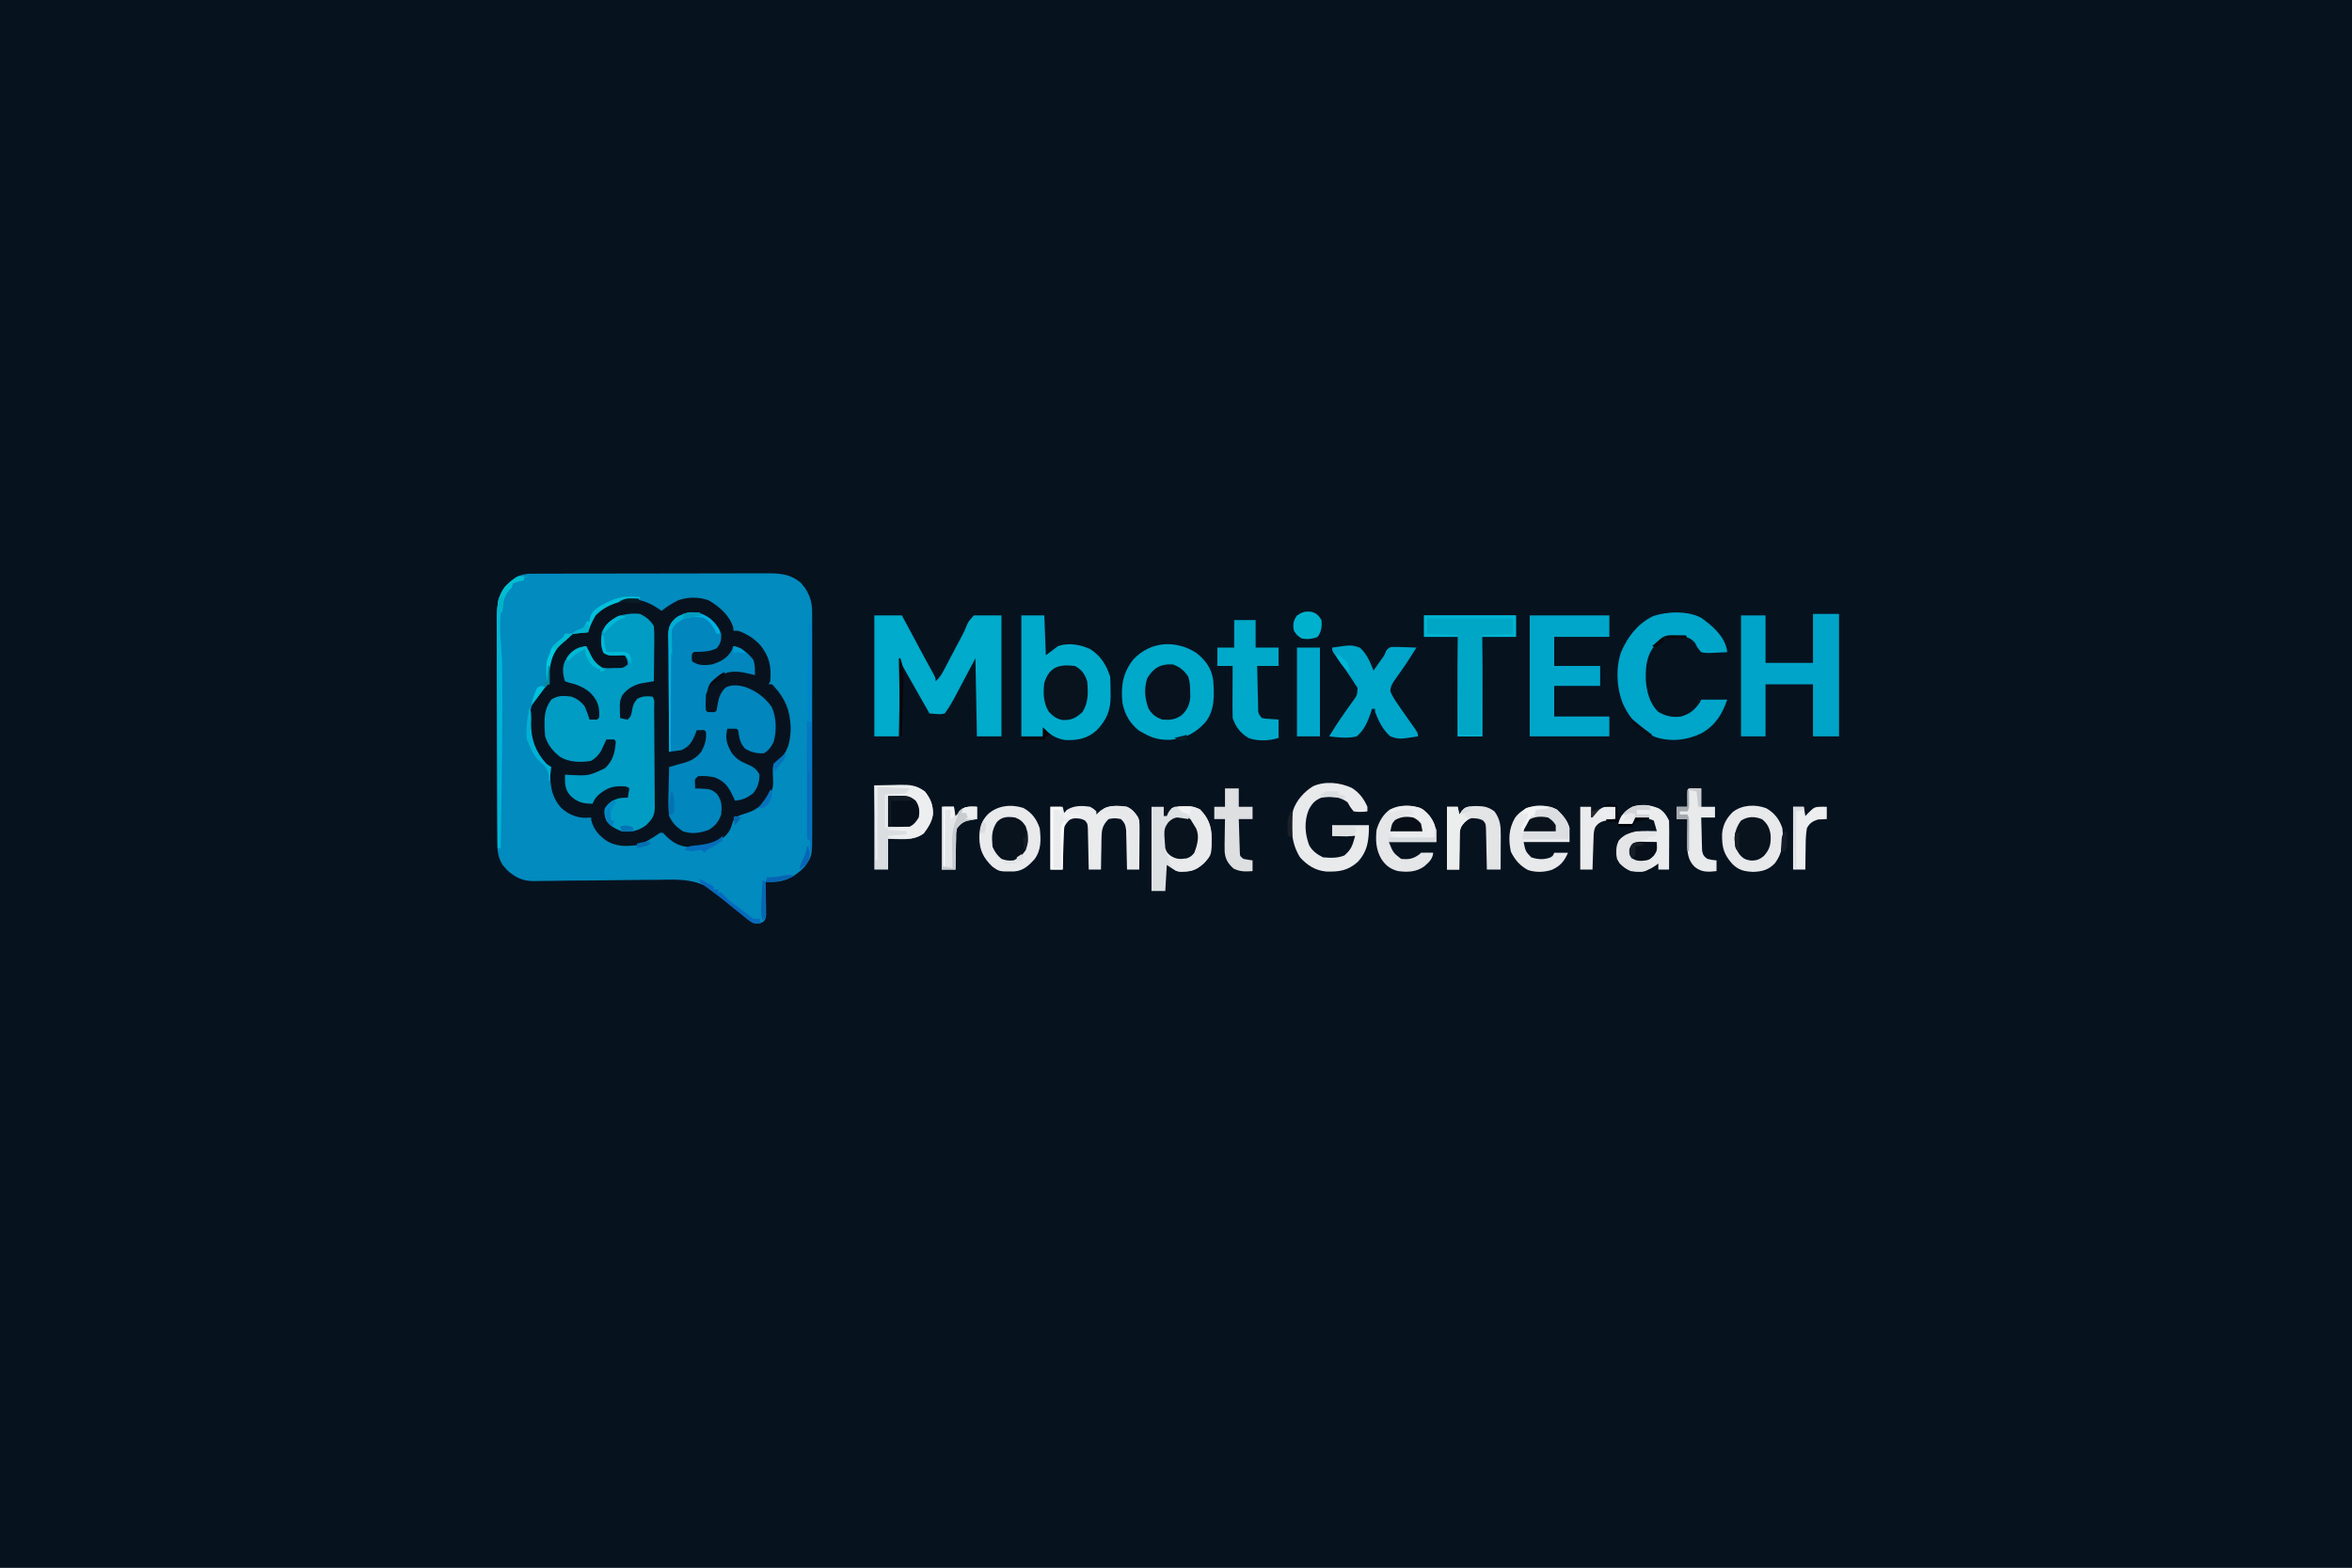<?xml version="1.0" encoding="UTF-8"?>
<svg version="1.1" xmlns="http://www.w3.org/2000/svg" width="1536" height="1024">
<rect width="100%" height="100%" fill="#333333" stroke="none"/>
<path d="M0 0 C506.88 0 1013.76 0 1536 0 C1536 337.92 1536 675.84 1536 1024 C1029.12 1024 522.24 1024 0 1024 C0 686.08 0 348.16 0 0 Z " fill="#07121F" transform="translate(0,0)"/>
<path d="M0 0 C0.696 -0.005 1.392 -0.009 2.109 -0.014 C4.441 -0.026 6.773 -0.025 9.105 -0.023 C10.778 -0.029 12.45 -0.036 14.122 -0.043 C18.666 -0.061 23.209 -0.066 27.753 -0.067 C30.593 -0.069 33.432 -0.073 36.272 -0.078 C46.182 -0.097 56.092 -0.105 66.002 -0.103 C75.234 -0.102 84.466 -0.123 93.697 -0.155 C101.627 -0.181 109.557 -0.192 117.486 -0.19 C122.221 -0.19 126.955 -0.195 131.689 -0.217 C136.144 -0.236 140.599 -0.236 145.055 -0.222 C146.686 -0.22 148.318 -0.224 149.95 -0.236 C159.267 -0.301 166.632 -0.325 174.069 5.943 C174.506 6.483 174.943 7.023 175.393 7.58 C176.068 8.378 176.068 8.378 176.757 9.193 C180.158 14.521 181.456 18.937 181.462 25.243 C181.467 25.909 181.471 26.575 181.476 27.262 C181.488 29.474 181.479 31.686 181.469 33.898 C181.473 35.492 181.479 37.086 181.485 38.68 C181.499 42.996 181.493 47.312 181.484 51.628 C181.476 56.153 181.483 60.677 181.488 65.202 C181.494 72.8 181.486 80.399 181.472 87.997 C181.456 96.771 181.461 105.544 181.478 114.317 C181.491 121.86 181.493 129.404 181.485 136.947 C181.481 141.448 181.48 145.948 181.49 150.449 C181.499 154.682 181.492 158.914 181.475 163.147 C181.471 164.697 181.472 166.246 181.479 167.796 C181.543 184.374 181.543 184.374 176.39 191.658 C170.195 197.814 164.124 201.347 155.265 201.361 C153.87 201.337 152.475 201.308 151.081 201.267 C151.105 202.334 151.105 202.334 151.129 203.423 C151.191 206.642 151.23 209.861 151.268 213.08 C151.294 214.199 151.319 215.319 151.345 216.473 C151.359 218.082 151.359 218.082 151.374 219.724 C151.39 220.714 151.405 221.704 151.422 222.724 C151.081 225.267 151.081 225.267 149.875 227.114 C147.419 228.693 145.954 228.662 143.081 228.267 C141.131 227.189 141.131 227.189 139.253 225.662 C138.534 225.089 137.814 224.516 137.073 223.926 C136.333 223.317 135.593 222.707 134.831 222.08 C132.6 220.282 130.366 218.494 128.101 216.74 C125.854 214.9 123.837 213.07 121.773 211.047 C109.283 199.447 97.741 199.538 81.327 199.955 C78.77 199.969 76.213 199.977 73.655 199.979 C67.65 199.996 61.649 200.067 55.645 200.169 C44.241 200.36 32.836 200.435 21.431 200.488 C17.699 200.517 13.969 200.582 10.237 200.653 C7.948 200.676 5.658 200.699 3.368 200.721 C1.824 200.764 1.824 200.764 0.249 200.809 C-7.579 200.837 -12.169 198.619 -17.942 193.459 C-18.611 192.653 -18.611 192.653 -19.294 191.83 C-19.755 191.295 -20.217 190.76 -20.692 190.209 C-23.659 185.513 -24.172 180.842 -24.193 175.387 C-24.198 174.719 -24.204 174.052 -24.209 173.364 C-24.224 171.139 -24.225 168.915 -24.225 166.69 C-24.233 165.09 -24.241 163.489 -24.251 161.889 C-24.273 157.55 -24.281 153.211 -24.286 148.872 C-24.29 146.158 -24.296 143.444 -24.303 140.73 C-24.328 131.252 -24.341 121.774 -24.345 112.296 C-24.348 103.476 -24.378 94.657 -24.42 85.838 C-24.455 78.254 -24.47 70.67 -24.471 63.086 C-24.472 58.561 -24.48 54.038 -24.509 49.513 C-24.535 45.255 -24.537 40.997 -24.521 36.739 C-24.519 35.182 -24.526 33.625 -24.542 32.068 C-24.626 23.304 -24.369 15.55 -18.919 8.267 C-16.407 5.935 -13.872 4.005 -10.919 2.267 C-10.361 1.919 -9.803 1.571 -9.229 1.212 C-6.075 -0.078 -3.405 0.009 0 0 Z " fill="#08121E" transform="translate(348.919,374.733)"/>
<path d="M0 0 C0.696 -0.005 1.392 -0.009 2.109 -0.014 C4.441 -0.026 6.773 -0.025 9.105 -0.023 C10.778 -0.029 12.45 -0.036 14.122 -0.043 C18.666 -0.061 23.209 -0.066 27.753 -0.067 C30.593 -0.069 33.432 -0.073 36.272 -0.078 C46.182 -0.097 56.092 -0.105 66.002 -0.103 C75.234 -0.102 84.466 -0.123 93.697 -0.155 C101.627 -0.181 109.557 -0.192 117.486 -0.19 C122.221 -0.19 126.955 -0.195 131.689 -0.217 C136.144 -0.236 140.599 -0.236 145.055 -0.222 C146.686 -0.22 148.318 -0.224 149.95 -0.236 C159.267 -0.301 166.632 -0.325 174.069 5.943 C174.506 6.483 174.943 7.023 175.393 7.58 C176.068 8.378 176.068 8.378 176.757 9.193 C180.158 14.521 181.456 18.937 181.462 25.243 C181.467 25.909 181.471 26.575 181.476 27.262 C181.488 29.474 181.479 31.686 181.469 33.898 C181.473 35.492 181.479 37.086 181.485 38.68 C181.499 42.996 181.493 47.312 181.484 51.628 C181.476 56.153 181.483 60.677 181.488 65.202 C181.494 72.8 181.486 80.399 181.472 87.997 C181.456 96.771 181.461 105.544 181.478 114.317 C181.491 121.86 181.493 129.404 181.485 136.947 C181.481 141.448 181.48 145.948 181.49 150.449 C181.499 154.682 181.492 158.914 181.475 163.147 C181.471 164.697 181.472 166.246 181.479 167.796 C181.543 184.374 181.543 184.374 176.39 191.658 C170.195 197.814 164.124 201.347 155.265 201.361 C153.87 201.337 152.475 201.308 151.081 201.267 C151.105 202.334 151.105 202.334 151.129 203.423 C151.191 206.642 151.23 209.861 151.268 213.08 C151.294 214.199 151.319 215.319 151.345 216.473 C151.359 218.082 151.359 218.082 151.374 219.724 C151.39 220.714 151.405 221.704 151.422 222.724 C151.081 225.267 151.081 225.267 149.875 227.114 C147.419 228.693 145.954 228.662 143.081 228.267 C141.131 227.189 141.131 227.189 139.253 225.662 C138.534 225.089 137.814 224.516 137.073 223.926 C136.333 223.317 135.593 222.707 134.831 222.08 C132.6 220.282 130.366 218.494 128.101 216.74 C125.854 214.9 123.837 213.07 121.773 211.047 C109.283 199.447 97.741 199.538 81.327 199.955 C78.77 199.969 76.213 199.977 73.655 199.979 C67.65 199.996 61.649 200.067 55.645 200.169 C44.241 200.36 32.836 200.435 21.431 200.488 C17.699 200.517 13.969 200.582 10.237 200.653 C7.948 200.676 5.658 200.699 3.368 200.721 C1.824 200.764 1.824 200.764 0.249 200.809 C-7.579 200.837 -12.169 198.619 -17.942 193.459 C-18.611 192.653 -18.611 192.653 -19.294 191.83 C-19.755 191.295 -20.217 190.76 -20.692 190.209 C-23.659 185.513 -24.172 180.842 -24.193 175.387 C-24.198 174.719 -24.204 174.052 -24.209 173.364 C-24.224 171.139 -24.225 168.915 -24.225 166.69 C-24.233 165.09 -24.241 163.489 -24.251 161.889 C-24.273 157.55 -24.281 153.211 -24.286 148.872 C-24.29 146.158 -24.296 143.444 -24.303 140.73 C-24.328 131.252 -24.341 121.774 -24.345 112.296 C-24.348 103.476 -24.378 94.657 -24.42 85.838 C-24.455 78.254 -24.47 70.67 -24.471 63.086 C-24.472 58.561 -24.48 54.038 -24.509 49.513 C-24.535 45.255 -24.537 40.997 -24.521 36.739 C-24.519 35.182 -24.526 33.625 -24.542 32.068 C-24.626 23.304 -24.369 15.55 -18.919 8.267 C-16.407 5.935 -13.872 4.005 -10.919 2.267 C-10.361 1.919 -9.803 1.571 -9.229 1.212 C-6.075 -0.078 -3.405 0.009 0 0 Z M39.081 27.267 C36.624 30.879 35.081 33.868 35.081 38.267 C34.112 38.164 33.142 38.061 32.143 37.955 C26.114 37.991 21.308 41.171 17.022 45.205 C10.88 51.947 9.717 57.391 9.866 66.385 C9.796 69.234 9.702 71.557 7.775 73.762 C6.257 74.99 4.67 76.132 3.081 77.267 C-3.326 85.438 -3.794 95.273 -2.919 105.267 C-1.058 113.579 2.871 121.461 10.081 126.267 C10.417 129.392 10.417 129.392 10.456 133.267 C10.74 140.948 12.349 147.021 17.499 152.881 C22.096 157.059 27.326 159.433 33.518 159.455 C34.694 159.393 35.87 159.331 37.081 159.267 C37.143 159.948 37.205 160.629 37.268 161.33 C38.944 167.387 42.475 171.188 47.518 174.705 C53.844 178.226 60.025 178.241 67.081 177.267 C72.729 175.64 77.275 172.549 82.081 169.267 C82.741 169.267 83.401 169.267 84.081 169.267 C85.133 170.381 85.133 170.381 86.206 171.517 C91.511 176.592 95.997 178.513 103.393 178.767 C111.613 178.472 118.902 176.667 125.081 171.017 C127.442 168.452 128.458 166.43 129.331 163.08 C129.952 161.053 129.952 161.053 131.081 159.267 C133.781 157.863 136.448 157.001 139.358 156.119 C146.732 153.813 151.061 148.681 154.893 142.205 C156.349 138.672 156.034 135.543 155.831 131.767 C155.669 125.855 155.669 125.855 157.487 123.26 C158.728 122.171 159.985 121.101 161.257 120.049 C166.409 115.018 167.319 107.529 167.456 100.642 C167.011 89.217 164.2 82.12 156.483 73.478 C155.138 72.05 155.138 72.05 153.081 72.267 C153.411 71.607 153.741 70.947 154.081 70.267 C154.919 60.696 153.604 54.043 147.518 46.58 C143.374 42.144 138.803 39.29 133.081 37.267 C132.091 37.267 131.101 37.267 130.081 37.267 C130.04 36.607 129.998 35.947 129.956 35.267 C127.628 27.284 120.951 21.558 114.018 17.455 C107.792 15.072 100.405 15.107 94.159 17.287 C90.147 19.251 86.613 21.537 83.081 24.267 C82.211 23.653 82.211 23.653 81.323 23.025 C66.965 13.121 51.622 14.362 39.081 27.267 Z " fill="#028BBE" transform="translate(348.919,374.733)"/>
<path d="M0 0 C4.001 2 6.776 4.121 9 8 C9.257 10.833 9.35 13.438 9.293 16.266 C9.289 17.059 9.284 17.852 9.28 18.67 C9.263 21.197 9.226 23.723 9.188 26.25 C9.172 27.966 9.159 29.682 9.146 31.398 C9.113 35.599 9.062 39.799 9 44 C7.887 44.176 7.887 44.176 6.752 44.356 C5.772 44.521 4.791 44.686 3.781 44.855 C2.328 45.094 2.328 45.094 0.846 45.337 C-4.393 46.558 -8.477 48.971 -11.707 53.273 C-13.246 56.518 -13.305 58.741 -13.188 62.312 C-13.16 63.381 -13.133 64.45 -13.105 65.551 C-13.053 66.763 -13.053 66.763 -13 68 C-10.603 68.68 -10.603 68.68 -8 69 C-5.674 66.674 -5.665 65.785 -5.188 62.625 C-4.492 59.302 -4.084 58.099 -1.812 55.438 C1.681 53.652 4.127 53.628 8 54 C9.918 55.918 9.177 59.473 9.193 62.087 C9.205 63.199 9.205 63.199 9.218 64.334 C9.243 66.799 9.259 69.265 9.273 71.73 C9.279 72.572 9.284 73.413 9.29 74.279 C9.316 78.734 9.336 83.189 9.35 87.644 C9.367 92.243 9.411 96.841 9.462 101.44 C9.496 104.977 9.508 108.514 9.513 112.052 C9.52 113.747 9.535 115.441 9.559 117.136 C9.591 119.513 9.591 121.889 9.583 124.266 C9.6 124.963 9.616 125.66 9.633 126.378 C9.562 131.96 7.774 134.194 4 138 C-1.049 141.769 -5.822 142.697 -12 142 C-16.131 140.411 -19.373 138.601 -22 135 C-23.083 132.221 -23.511 129.956 -23 127 C-20.676 123.558 -17.767 121.463 -13.75 120.41 C-11.562 120.125 -11.562 120.125 -8 120 C-7.619 118.009 -7.287 116.007 -7 114 C-8.686 112.314 -10.687 112.669 -13 112.562 C-19.37 112.612 -23.357 114.736 -28 119 C-30.05 121.65 -30.05 121.65 -31 124 C-37.21 123.972 -41.118 122.998 -45.625 118.605 C-49.316 114.296 -49.058 110.48 -49 105 C-47.225 105.104 -47.225 105.104 -45.414 105.211 C-33.47 105.763 -33.47 105.763 -22.855 100.766 C-18.015 96.159 -16.57 91.388 -15.98 84.82 C-15.788 82.979 -15.788 82.979 -17 82 C-18.666 81.959 -20.334 81.957 -22 82 C-22.454 83.013 -22.454 83.013 -22.918 84.047 C-23.337 84.939 -23.756 85.831 -24.188 86.75 C-24.797 88.073 -24.797 88.073 -25.418 89.422 C-27.301 92.491 -28.935 94.102 -32 96 C-38.857 97.114 -46.254 97.007 -52.32 93.336 C-56.905 89.69 -60.25 85.633 -62 80 C-62.241 77.344 -62.381 74.841 -62.375 72.188 C-62.374 71.478 -62.373 70.768 -62.372 70.037 C-62.242 64.261 -61.289 60.699 -58 56 C-53.727 53.151 -50.015 53.384 -45 54 C-41.233 55.293 -38.628 57.177 -36.188 60.375 C-34.909 63.202 -33.898 66.031 -33 69 C-31.334 69.043 -29.666 69.041 -28 69 C-26.591 67.806 -26.591 67.806 -26.688 64.375 C-26.795 58.879 -28.843 55.117 -32.695 51.336 C-37.146 47.678 -41.397 45.995 -46.996 44.738 C-47.657 44.495 -48.319 44.251 -49 44 C-50.527 39.419 -50.975 35.275 -49.059 30.805 C-46.665 26.737 -44.453 23.893 -40 22 C-38.338 21.646 -36.671 21.309 -35 21 C-34.697 21.675 -34.394 22.351 -34.082 23.047 C-33.663 23.939 -33.244 24.831 -32.812 25.75 C-32.406 26.632 -32 27.513 -31.582 28.422 C-29.692 31.501 -28.087 33.11 -25 35 C-21.526 35.556 -21.526 35.556 -17.875 35.375 C-16.656 35.362 -15.436 35.349 -14.18 35.336 C-10.846 35.232 -10.846 35.232 -8 33 C-8.379 29.709 -8.379 29.709 -10 27 C-11.772 27.032 -13.543 27.101 -15.312 27.188 C-20.616 27.188 -20.616 27.188 -23.688 25.688 C-25.868 21.222 -25.678 16.859 -25 12 C-20.532 1.948 -10.13 -1.044 0 0 Z " fill="#009CC4" transform="translate(418,401)"/>
<path d="M0 0 C3.249 2.855 5.58 5.765 7.094 9.84 C7.233 14.013 6.806 15.906 4.281 19.215 C0.078 21.358 -3.689 21.465 -8.359 21.664 C-10.841 21.555 -10.841 21.555 -11.906 22.84 C-12.24 25.298 -12.24 25.298 -11.906 27.84 C-7.589 30.718 -3.971 30.526 1.094 29.84 C6.473 28.121 10.832 26.029 13.719 21.027 C14.399 19.45 14.399 19.45 15.094 17.84 C20.944 19.124 24.415 22.29 28.094 26.84 C29.252 30.313 29.162 33.201 29.094 36.84 C28.548 36.695 28.003 36.551 27.441 36.402 C20.195 34.619 13.509 33.066 6.781 37.027 C2.07 40.353 -1.399 44.189 -2.906 49.84 C-3.11 53.183 -3.172 56.499 -2.906 59.84 C-1.847 61.123 -1.847 61.123 0.594 60.965 C3.034 61.123 3.034 61.123 4.094 59.84 C4.389 58.261 4.655 56.676 4.906 55.09 C5.74 50.71 6.816 48.015 10.094 44.84 C14.071 42.851 18.387 43.392 22.562 44.488 C29.875 47.129 35.475 51.207 40.031 57.527 C43.169 64.356 43.453 73.318 41.305 80.465 C39.666 83.867 38.255 85.732 35.094 87.84 C30.353 88.192 26.745 87.219 22.656 84.84 C19.734 81.419 19.088 79.084 18.418 74.73 C18.28 72.834 18.28 72.834 17.094 71.84 C15.094 71.799 13.093 71.797 11.094 71.84 C9.466 78.217 10.779 82.217 14.094 87.84 C16.91 91.46 19.505 93.118 23.656 94.84 C27.622 96.502 30.063 97.871 32.094 101.84 C32.008 106.618 31.044 110.075 28.094 113.84 C24.164 116.984 21.103 118.363 16.094 118.84 C15.639 117.827 15.639 117.827 15.176 116.793 C12.076 110.192 9.804 106.214 2.719 103.59 C-0.974 102.826 -4.148 102.545 -7.906 102.84 C-10.256 104.737 -10.256 104.737 -10.031 107.965 C-9.99 108.914 -9.949 109.862 -9.906 110.84 C-9.17 110.854 -8.434 110.868 -7.676 110.883 C0.371 111.276 0.371 111.276 4.219 114.277 C7.538 118.814 7.605 122.328 7.094 127.84 C5.406 132.548 3.309 135.157 -0.906 137.84 C-6.77 140.012 -11.952 140.805 -17.969 138.84 C-22.097 136.029 -24.801 133.432 -26.906 128.84 C-27.638 123.316 -27.475 117.897 -27.281 112.34 C-27.251 110.835 -27.224 109.329 -27.199 107.824 C-27.134 104.162 -27.03 100.501 -26.906 96.84 C-25.261 96.385 -25.261 96.385 -23.582 95.922 C-22.127 95.5 -20.673 95.076 -19.219 94.652 C-18.137 94.357 -18.137 94.357 -17.033 94.057 C-12.132 92.602 -9.247 90.891 -5.906 86.84 C-3.542 82.356 -2.423 78.917 -2.906 73.84 C-3.973 72.544 -3.973 72.544 -6.469 72.777 C-7.273 72.798 -8.078 72.819 -8.906 72.84 C-9.125 73.443 -9.345 74.046 -9.57 74.668 C-11.717 80.078 -13.394 83.296 -18.906 85.84 C-20.3 86.086 -21.702 86.283 -23.109 86.434 C-24.989 86.635 -24.989 86.635 -26.906 86.84 C-26.999 76.235 -27.07 65.63 -27.113 55.024 C-27.134 50.1 -27.163 45.176 -27.208 40.251 C-27.251 35.499 -27.275 30.746 -27.286 25.993 C-27.293 24.18 -27.308 22.367 -27.329 20.555 C-27.358 18.014 -27.362 15.475 -27.36 12.935 C-27.375 12.186 -27.389 11.437 -27.404 10.666 C-27.365 5.756 -26.393 3.287 -22.906 -0.16 C-15.08 -5.639 -7.735 -5.629 0 0 Z " fill="#0186BE" transform="translate(463.906,404.16)"/>
<path d="M0 0 C5.94 0 11.88 0 18 0 C19.502 2.806 19.502 2.806 21.035 5.668 C22.031 7.528 23.028 9.389 24.024 11.249 C24.704 12.518 25.384 13.787 26.063 15.056 C26.724 16.29 27.384 17.523 28.045 18.756 C28.705 19.99 29.366 21.224 30.026 22.458 C31.688 25.566 33.362 28.667 35.058 31.756 C35.384 32.353 35.71 32.95 36.046 33.565 C36.944 35.205 37.846 36.844 38.748 38.482 C40 41 40 41 40 43 C43.086 40.355 44.743 37.047 46.582 33.496 C46.919 32.858 47.255 32.22 47.602 31.563 C48.678 29.524 49.746 27.481 50.812 25.438 C51.518 24.09 52.225 22.743 52.932 21.396 C53.276 20.739 53.621 20.081 53.977 19.403 C54.67 18.093 55.373 16.788 56.085 15.488 C57.658 12.613 59.047 9.878 60.216 6.805 C61.387 4.035 61.387 4.035 65 0 C70.94 0 76.88 0 83 0 C83 26.07 83 52.14 83 79 C77.72 79 72.44 79 67 79 C66.67 62.17 66.34 45.34 66 28 C60.911 37.601 60.911 37.601 55.829 47.206 C55.183 48.421 54.537 49.636 53.891 50.852 C53.403 51.777 53.403 51.777 52.906 52.721 C50.815 56.642 48.647 60.426 46 64 C43.422 64.586 43.422 64.586 40.75 64.375 C39.412 64.294 39.412 64.294 38.047 64.211 C37.371 64.141 36.696 64.072 36 64 C31.471 56.132 26.99 48.238 22.562 40.312 C22.126 39.535 21.689 38.757 21.239 37.956 C20.831 37.224 20.424 36.492 20.004 35.738 C19.641 35.089 19.278 34.44 18.905 33.771 C18 32 18 32 17 29 C16.67 45.5 16.34 62 16 79 C10.72 79 5.44 79 0 79 C0 52.93 0 26.86 0 0 Z " fill="#00ABCB" transform="translate(571,402)"/>
<path d="M0 0 C4.95 0 9.9 0 15 0 C15.33 8.58 15.66 17.16 16 26 C18.64 24.02 21.28 22.04 24 20 C31.084 17.639 38.307 19.004 45 22 C52.009 26.552 55.41 32.229 58 40 C58.254 43.225 58.231 46.454 58.25 49.688 C58.271 50.561 58.291 51.434 58.312 52.334 C58.369 61.858 55.798 68.094 49.227 75.012 C43.142 80.445 36.916 81.671 28.875 81.395 C23.109 80.603 18.953 78.193 15 74 C14.67 75.65 14.34 77.3 14 79 C9.38 79 4.76 79 0 79 C0 52.93 0 26.86 0 0 Z " fill="#00AACB" transform="translate(667,402)"/>
<path d="M0 0 C5.61 0 11.22 0 17 0 C17 26.4 17 52.8 17 80 C11.39 80 5.78 80 0 80 C0 68.78 0 57.56 0 46 C-10.23 46 -20.46 46 -31 46 C-31 57.22 -31 68.44 -31 80 C-36.28 80 -41.56 80 -47 80 C-47 53.93 -47 27.86 -47 1 C-41.72 1 -36.44 1 -31 1 C-31 11.23 -31 21.46 -31 32 C-20.77 32 -10.54 32 0 32 C0 21.44 0 10.88 0 0 Z " fill="#00A4C8" transform="translate(1184,401)"/>
<path d="M0 0 C5.894 4.678 10.033 10.164 10.989 17.772 C11.747 27.497 12.188 37.606 5.707 45.527 C-0.619 52.436 -7.516 55.901 -16.871 56.766 C-23.646 56.954 -28.402 55.859 -34.293 52.527 C-35.365 51.929 -36.438 51.331 -37.543 50.715 C-43.465 46.004 -46.87 39.949 -48.293 32.527 C-49.343 21.592 -48.051 12.889 -41.105 4.215 C-29.977 -7.633 -13.493 -8.666 0 0 Z " fill="#00A8CA" transform="translate(781.293,426.473)"/>
<path d="M0 0 C17.16 0 34.32 0 52 0 C52 4.62 52 9.24 52 14 C40.12 14 28.24 14 16 14 C16 20.27 16 26.54 16 33 C25.9 33 35.8 33 46 33 C46 37.29 46 41.58 46 46 C36.1 46 26.2 46 16 46 C16 52.6 16 59.2 16 66 C27.88 66 39.76 66 52 66 C52 70.29 52 74.58 52 79 C34.84 79 17.68 79 0 79 C0 52.93 0 26.86 0 0 Z " fill="#00A6C9" transform="translate(999,402)"/>
<path d="M0 0 C7.068 5.062 14.404 11.273 16.504 20.094 C16.616 20.829 16.728 21.563 16.844 22.32 C14.091 22.483 11.349 22.601 8.594 22.695 C7.816 22.746 7.039 22.796 6.238 22.848 C3.962 22.906 2.053 22.882 -0.156 22.32 C-2.605 19.41 -2.605 19.41 -4.156 16.32 C-6.834 13.214 -8.932 12.42 -13.082 12.082 C-21.882 11.781 -21.882 11.781 -29.156 16.32 C-35.727 23.621 -36.478 30.56 -36.371 40.156 C-35.847 47.872 -33.927 55.831 -28.156 61.32 C-23.204 64.217 -18.771 65.118 -13.156 64.32 C-7.274 62.526 -4.651 60.152 -1.156 55.32 C-0.661 54.33 -0.661 54.33 -0.156 53.32 C5.454 53.32 11.064 53.32 16.844 53.32 C13.49 62.98 9.063 70.138 -0.004 75.289 C-9.557 79.866 -19.57 81.023 -29.781 77.883 C-39.664 73.818 -46.747 65.909 -51.156 56.32 C-55.413 46.043 -56.088 32.916 -52.531 22.32 C-48.178 12.275 -41.807 3.838 -31.844 -1.117 C-22.69 -4.4 -8.628 -4.896 0 0 Z " fill="#00A5CA" transform="translate(1111.156,403.68)"/>
<path d="M0 0 C19.8 0 39.6 0 60 0 C60 4.62 60 9.24 60 14 C52.74 14 45.48 14 38 14 C38 35.45 38 56.9 38 79 C32.72 79 27.44 79 22 79 C22 57.55 22 36.1 22 14 C14.74 14 7.48 14 0 14 C0 9.38 0 4.76 0 0 Z " fill="#00A6C6" transform="translate(930,402)"/>
<path d="M0 0 C12.418 -1.808 12.418 -1.808 18 0 C22.545 3.855 24.799 9.594 27 15 C28.106 13.439 29.21 11.876 30.312 10.312 C30.927 9.442 31.542 8.572 32.176 7.676 C34.08 5.08 34.08 5.08 35.156 2.188 C37 0 37 0 38.921 -0.392 C41.362 -0.494 43.747 -0.435 46.188 -0.312 C47.032 -0.29 47.877 -0.267 48.748 -0.244 C50.833 -0.185 52.917 -0.096 55 0 C54.044 1.522 53.085 3.043 52.125 4.562 C51.499 5.556 50.872 6.55 50.227 7.574 C48.635 10.059 46.974 12.483 45.273 14.895 C44.814 15.554 44.355 16.214 43.882 16.894 C42.972 18.199 42.049 19.496 41.114 20.783 C39.272 23.443 38 25.311 38 28.602 C39.212 31.509 40.706 33.908 42.5 36.5 C43.212 37.539 43.923 38.578 44.656 39.648 C46.275 41.971 47.903 44.286 49.531 46.602 C49.943 47.19 50.355 47.778 50.779 48.385 C51.951 50.055 53.132 51.719 54.312 53.383 C56 56 56 56 56 58 C43.748 59.922 43.748 59.922 38 58 C33.222 53.993 30.156 47.782 28 42 C28 41.34 28 40.68 28 40 C27.34 40 26.68 40 26 40 C25.598 41.288 25.598 41.288 25.188 42.602 C23.086 48.616 20.947 53.811 16 58 C10.124 59.491 3.948 58.686 -2 58 C-1.086 56.54 -0.169 55.082 0.75 53.625 C1.373 52.635 1.995 51.645 2.637 50.625 C4.421 47.842 6.298 45.137 8.207 42.438 C8.76 41.644 9.312 40.85 9.882 40.033 C10.994 38.439 12.121 36.856 13.263 35.284 C16.331 31.172 16.331 31.172 16.57 26.316 C16.052 25.552 15.534 24.788 15 24 C14.159 22.633 14.159 22.633 13.301 21.238 C12.645 20.273 11.989 19.307 11.312 18.312 C10.607 17.27 9.902 16.227 9.176 15.152 C6.579 11.389 3.934 7.663 1.25 3.961 C0 2 0 2 0 0 Z " fill="#00A6CA" transform="translate(870,423)"/>
<path d="M0 0 C4.62 0 9.24 0 14 0 C14 5.94 14 11.88 14 18 C18.95 18 23.9 18 29 18 C29 21.96 29 25.92 29 30 C24.38 30 19.76 30 15 30 C15.097 34.521 15.2 39.041 15.317 43.562 C15.356 45.1 15.391 46.639 15.422 48.177 C15.467 50.387 15.525 52.596 15.586 54.805 C15.597 55.494 15.609 56.184 15.621 56.895 C15.65 60.892 15.65 60.892 18 64 C20.662 64.463 20.662 64.463 23.625 64.625 C25.399 64.749 27.172 64.873 29 65 C29 68.96 29 72.92 29 77 C22.989 79.004 15.443 79.219 9.441 77.094 C4.159 73.978 0.949 69.848 -1 64 C-1.085 61.414 -1.116 58.855 -1.098 56.27 C-1.096 55.519 -1.095 54.769 -1.093 53.996 C-1.088 51.601 -1.075 49.207 -1.062 46.812 C-1.057 45.188 -1.053 43.564 -1.049 41.939 C-1.038 37.96 -1.021 33.98 -1 30 C-4.3 30 -7.6 30 -11 30 C-11 26.04 -11 22.08 -11 18 C-7.37 18 -3.74 18 0 18 C0 12.06 0 6.12 0 0 Z " fill="#00A9C9" transform="translate(806,405)"/>
<path d="M0 0 C2.64 0 5.28 0 8 0 C8 1.98 8 3.96 8 6 C8.66 6 9.32 6 10 6 C10.268 5.381 10.536 4.763 10.812 4.125 C12 2 12 2 15 0 C20.785 -0.664 26.192 -0.793 31.562 1.562 C37.136 7.136 39.129 12.976 39.25 20.75 C39.167 26.967 38.717 32.126 34.312 36.785 C30.114 40.485 27.425 42.165 21.75 42.312 C20.817 42.35 19.883 42.387 18.922 42.426 C16 42 16 42 10 38 C9.67 43.61 9.34 49.22 9 55 C6.03 55 3.06 55 0 55 C0 36.85 0 18.7 0 0 Z " fill="#DDE0E2" transform="translate(752,527)"/>
<path d="M0 0 C26 0 26 0 33 4 C36.743 8.826 38.365 12.646 38.285 18.809 C37.651 23.68 35.118 27.583 32.125 31.375 C27.276 35.083 22.016 35.272 16.125 35.125 C13.774 35.084 11.422 35.042 9 35 C9 41.6 9 48.2 9 55 C6.03 55 3.06 55 0 55 C0 36.85 0 18.7 0 0 Z " fill="#DBDEE1" transform="translate(571,513)"/>
<path d="M0 0 C5.569 3.009 8.768 7.393 10.73 13.281 C11.57 20.677 11.859 27.537 7.23 33.664 C3.462 37.727 0.023 41.012 -5.758 41.484 C-15.6 41.648 -15.6 41.648 -20.27 38.281 C-26.084 32.607 -28.552 27.718 -28.707 19.469 C-28.613 13.078 -27.626 8.994 -23.27 4.281 C-16.969 -1.569 -8.216 -2.602 0 0 Z " fill="#E8EAEC" transform="translate(668.27,527.719)"/>
<path d="M0 0 C5.348 3.079 8.566 7.194 10.527 13.078 C11.376 21.721 10.906 29.003 5.527 36.078 C1.35 40.342 -2.71 41.388 -8.598 41.578 C-14.184 41.304 -18.022 40.529 -22.09 36.461 C-27.903 29.981 -28.999 25.405 -28.844 16.633 C-28.212 10.58 -26.078 6.684 -21.816 2.422 C-15.642 -2.288 -7.168 -2.672 0 0 Z " fill="#E7E9EB" transform="translate(1153.473,527.922)"/>
<path d="M0 0 C4.754 2.949 7.971 7.231 10.16 12.34 C10.16 13.33 10.16 14.32 10.16 15.34 C7.088 15.694 4.219 15.866 1.16 15.34 C-1.09 12.527 -1.09 12.527 -2.84 9.34 C-8.183 5.349 -13.422 5.591 -19.84 6.34 C-24.218 8.138 -26.088 10.31 -28.215 14.402 C-31.17 21.933 -30.715 29.876 -27.898 37.395 C-25.83 41.195 -22.687 43.416 -18.84 45.34 C-13.963 45.748 -9.397 45.989 -4.84 44.09 C-0.19 40.021 0.335 37.728 2.16 31.34 C-2.79 31.34 -7.74 31.34 -12.84 31.34 C-12.84 29.03 -12.84 26.72 -12.84 24.34 C-4.92 24.34 3 24.34 11.16 24.34 C11.16 33.794 10.488 41.251 3.848 48.34 C-2.697 54.085 -8.196 54.856 -16.754 54.621 C-23.791 53.98 -29.146 50.558 -33.84 45.34 C-39.652 36.068 -40.145 25.362 -38.414 14.723 C-36.266 8.16 -31.087 2.366 -25.215 -1.16 C-17.234 -4.625 -7.749 -3.541 0 0 Z " fill="#E8EAEB" transform="translate(882.84,514.66)"/>
<path d="M0 0 C2.64 0 5.28 0 8 0 C8.33 1.32 8.66 2.64 9 4 C9.578 3.34 10.155 2.68 10.75 2 C15.556 -0.958 20.48 -0.843 26 0 C28.371 1.402 28.371 1.402 30 3 C30 3.66 30 4.32 30 5 C30.887 4.175 31.774 3.35 32.688 2.5 C37.936 -1.249 43.825 -1 50 0 C53.987 1.882 56.449 4.905 58 9 C58.227 12.392 58.227 12.392 58.195 16.391 C58.192 17.095 58.19 17.8 58.187 18.526 C58.176 20.767 58.15 23.009 58.125 25.25 C58.115 26.773 58.106 28.297 58.098 29.82 C58.076 33.547 58.041 37.273 58 41 C55.36 41 52.72 41 50 41 C49.985 40.142 49.971 39.285 49.956 38.401 C49.895 35.21 49.82 32.02 49.738 28.83 C49.704 27.45 49.676 26.071 49.654 24.692 C49.62 22.706 49.566 20.72 49.512 18.734 C49.486 17.54 49.459 16.346 49.432 15.116 C48.967 11.761 48.454 10.311 46 8 C41.891 7.308 41.891 7.308 38 8 C34.27 11.796 33.487 14.347 33.391 19.613 C33.358 20.86 33.326 22.108 33.293 23.393 C33.279 24.686 33.265 25.98 33.25 27.312 C33.206 29.282 33.206 29.282 33.16 31.291 C33.09 34.527 33.037 37.763 33 41 C30.36 41 27.72 41 25 41 C24.985 40.107 24.971 39.214 24.956 38.294 C24.895 34.978 24.821 31.663 24.738 28.347 C24.704 26.913 24.676 25.478 24.654 24.044 C24.62 21.98 24.568 19.918 24.512 17.855 C24.486 16.614 24.459 15.373 24.432 14.094 C24.239 11.053 24.239 11.053 22.714 9.103 C20.29 7.543 17.86 7.537 15.035 7.406 C11.836 8.34 10.812 10.272 9 13 C8.365 16.178 8.365 16.178 8.391 19.613 C8.358 20.86 8.326 22.108 8.293 23.393 C8.272 25.333 8.272 25.333 8.25 27.312 C8.22 28.625 8.191 29.938 8.16 31.291 C8.09 34.527 8.037 37.763 8 41 C5.36 41 2.72 41 0 41 C0 27.47 0 13.94 0 0 Z " fill="#E9EBED" transform="translate(686,527)"/>
<path d="M0 0 C3.811 3.711 6.954 7.101 8.375 12.312 C8.375 15.283 8.375 18.253 8.375 21.312 C-1.525 21.312 -11.425 21.312 -21.625 21.312 C-20.308 27.519 -20.308 27.519 -16.625 31.312 C-12.412 32.717 -8.466 32.991 -4.25 31.438 C-2.466 30.395 -2.466 30.395 -1.625 28.312 C1.345 28.312 4.315 28.312 7.375 28.312 C5.02 33.767 2.473 36.868 -2.953 39.398 C-7.972 41.115 -13.647 41.29 -18.719 39.625 C-23.947 36.873 -27.37 32.883 -29.938 27.625 C-31.611 19.559 -31.385 12.738 -27.215 5.484 C-20.881 -3.168 -9.49 -4.418 0 0 Z " fill="#E7E9EB" transform="translate(1016.625,528.688)"/>
<path d="M0 0 C4.478 3.732 7.162 7.986 9 13.5 C9 16.14 9 18.78 9 21.5 C-1.23 21.5 -11.46 21.5 -22 21.5 C-19.152 28.529 -19.152 28.529 -14 32.5 C-8.977 33.048 -6.073 32.495 -2 29.5 C-1.67 29.17 -1.34 28.84 -1 28.5 C1.671 28.359 4.324 28.458 7 28.5 C6.524 32.784 4.161 34.76 1 37.5 C-4.341 41.188 -9.729 41.275 -16 40.5 C-21.076 39.137 -24.064 36.888 -26.938 32.5 C-30.397 26.496 -30.775 20.315 -30 13.5 C-28.393 8.185 -25.982 3.756 -21.5 0.375 C-15.219 -2.974 -6.422 -3.134 0 0 Z " fill="#E4E6E8" transform="translate(929,528.5)"/>
<path d="M0 0 C3.323 1.872 5.095 4.658 6.762 7.992 C6.848 10.401 6.877 12.78 6.859 15.188 C6.858 15.895 6.857 16.602 6.855 17.331 C6.849 19.593 6.837 21.855 6.824 24.117 C6.819 25.65 6.815 27.182 6.811 28.715 C6.8 32.474 6.782 36.233 6.762 39.992 C4.452 39.992 2.142 39.992 -0.238 39.992 C-0.238 38.672 -0.238 37.352 -0.238 35.992 C-0.7 36.353 -1.161 36.714 -1.637 37.086 C-7.127 40.992 -11.554 42.043 -18.238 40.992 C-22.38 39.281 -24.97 36.856 -27.238 32.992 C-27.937 28.72 -27.691 25.149 -26.113 21.117 C-22.933 17.513 -18.888 15.88 -14.238 14.992 C-11.989 14.924 -9.738 14.907 -7.488 14.93 C-5.733 14.943 -5.733 14.943 -3.941 14.957 C-3.049 14.969 -2.157 14.98 -1.238 14.992 C-1.837 12.64 -2.508 10.306 -3.238 7.992 C-5.706 6.758 -7.485 6.79 -10.238 6.742 C-11.125 6.716 -12.012 6.691 -12.926 6.664 C-13.689 6.772 -14.452 6.881 -15.238 6.992 C-16.228 8.477 -16.228 8.477 -17.238 9.992 C-19.402 10.285 -19.402 10.285 -21.863 10.18 C-22.681 10.153 -23.498 10.126 -24.34 10.098 C-24.966 10.063 -25.593 10.028 -26.238 9.992 C-24.286 4.351 -22.68 1.94 -17.238 -1.008 C-11.24 -3.007 -5.749 -2.372 0 0 Z " fill="#EAECED" transform="translate(1083.238,528.008)"/>
<path d="M0 0 C4.95 0 9.9 0 15 0 C15 19.14 15 38.28 15 58 C10.05 58 5.1 58 0 58 C0 38.86 0 19.72 0 0 Z " fill="#00A8CC" transform="translate(847,423)"/>
<path d="M0 0 C4.682 1.744 7.212 3.87 10 8 C11.143 11.43 11.204 14.199 11.25 17.812 C11.276 19.015 11.302 20.218 11.328 21.457 C10.853 26.588 9.271 29.824 5.5 33.312 C1.309 36.141 -2.02 36.415 -7 36 C-11.172 34.504 -13.514 32.778 -15.875 29 C-18.398 22.272 -18.959 16.197 -16.875 9.25 C-12.88 2.325 -7.996 -0.533 0 0 Z " fill="#08121E" transform="translate(766,434)"/>
<path d="M0 0 C4.423 2.347 6.427 5.282 8 10 C8.676 17.181 8.855 23.753 5 30 C0.815 33.878 -2.039 35.441 -7.836 35.336 C-11.744 34.729 -14.35 32.875 -17 30 C-20.611 24.34 -20.86 17.505 -20 11 C-16.652 0.562 -10.452 -1.274 0 0 Z " fill="#08131E" transform="translate(702,435)"/>
<path d="M0 0 C2.31 0 4.62 0 7 0 C7.33 1.65 7.66 3.3 8 5 C8.557 4.175 9.114 3.35 9.688 2.5 C12.629 -0.484 15.428 -0.426 19.5 -0.5 C24.256 -0.456 27.144 0.163 31 3 C34.734 8.201 35.125 12.429 35.098 18.734 C35.094 20.03 35.091 21.325 35.088 22.66 C35.08 24.023 35.071 25.387 35.062 26.75 C35.057 28.129 35.053 29.508 35.049 30.887 C35.037 34.258 35.021 37.629 35 41 C32.03 41 29.06 41 26 41 C25.985 40.107 25.971 39.214 25.956 38.294 C25.895 34.978 25.821 31.663 25.738 28.347 C25.704 26.913 25.676 25.478 25.654 24.044 C25.62 21.98 25.568 19.918 25.512 17.855 C25.486 16.614 25.459 15.373 25.432 14.094 C25.24 11.052 25.24 11.052 23.71 9.103 C21.314 7.558 18.928 7.538 16.133 7.406 C12.742 8.35 11.23 10.34 9 13 C8.229 16.17 8.229 16.17 8.293 19.613 C8.264 20.86 8.235 22.108 8.205 23.393 C8.199 24.686 8.193 25.98 8.188 27.312 C8.162 28.625 8.137 29.938 8.111 31.291 C8.052 34.528 8.016 37.763 8 41 C5.36 41 2.72 41 0 41 C0 27.47 0 13.94 0 0 Z " fill="#E2E4E6" transform="translate(945,527)"/>
<path d="M0 0 C2.97 0 5.94 0 9 0 C9 3.96 9 7.92 9 12 C11.97 12 14.94 12 18 12 C18 14.64 18 17.28 18 20 C15.03 20 12.06 20 9 20 C9.11 23.959 9.24 27.917 9.375 31.875 C9.406 33.003 9.437 34.131 9.469 35.293 C9.507 36.369 9.546 37.446 9.586 38.555 C9.633 40.047 9.633 40.047 9.681 41.57 C9.772 44.179 9.772 44.179 12 46 C13.988 46.398 15.989 46.738 18 47 C18 49.31 18 51.62 18 54 C13.321 54.374 9.922 54.444 5.625 52.375 C1.979 49.076 0.197 46.268 -0.237 41.264 C-0.295 38.046 -0.261 34.843 -0.188 31.625 C-0.174 30.507 -0.16 29.39 -0.146 28.238 C-0.111 25.492 -0.062 22.746 0 20 C-2.31 20 -4.62 20 -7 20 C-7 17.36 -7 14.72 -7 12 C-4.69 12 -2.38 12 0 12 C0 8.04 0 4.08 0 0 Z " fill="#DDDFE1" transform="translate(800,515)"/>
<path d="M0 0 C2.051 0.033 4.102 0.065 6.152 0.098 C6.152 4.058 6.152 8.018 6.152 12.098 C9.122 12.098 12.092 12.098 15.152 12.098 C15.152 14.408 15.152 16.718 15.152 19.098 C12.182 19.098 9.212 19.098 6.152 19.098 C6.233 23.036 6.346 26.973 6.465 30.91 C6.487 32.03 6.51 33.149 6.533 34.303 C6.586 35.912 6.586 35.912 6.641 37.555 C6.667 38.544 6.693 39.534 6.72 40.554 C7.216 43.473 7.77 44.388 10.152 46.098 C13.261 46.825 13.261 46.825 16.152 47.098 C16.152 49.408 16.152 51.718 16.152 54.098 C10.832 54.676 6.499 55 2.152 51.535 C-1.746 48.078 -2.698 43.575 -3.001 38.565 C-3.044 35.76 -3.022 32.964 -2.973 30.16 C-2.964 29.19 -2.955 28.22 -2.945 27.221 C-2.922 24.846 -2.889 22.472 -2.848 20.098 C-5.158 20.098 -7.468 20.098 -9.848 20.098 C-9.848 17.458 -9.848 14.818 -9.848 12.098 C-7.538 12.098 -5.228 12.098 -2.848 12.098 C-2.859 11.315 -2.871 10.533 -2.883 9.727 C-2.892 8.715 -2.901 7.703 -2.91 6.66 C-2.922 5.651 -2.933 4.641 -2.945 3.602 C-2.811 0.149 -2.811 0.149 0 0 Z " fill="#E8EAEB" transform="translate(1104.848,514.902)"/>
<path d="M0 0 C3.431 1.373 4.714 2.586 6.812 5.625 C8.748 11.127 8.75 15.791 6.875 21.312 C4.538 24.663 2.707 26.251 -1 28 C-3.924 28.338 -6.257 28.078 -9 27 C-11.683 24.839 -13.434 22.305 -14.812 19.125 C-15.374 12.766 -15.585 8.505 -12 3 C-8.67 -0.7 -4.695 -0.673 0 0 Z " fill="#09131E" transform="translate(663,534)"/>
<path d="M0 0 C3.51 2.925 4.964 5.726 5.57 10.277 C5.827 15.971 5.203 19.495 1.25 23.875 C-1.729 26.44 -3.903 27.126 -7.75 26.938 C-10.941 26.395 -12.557 25.496 -14.688 23.062 C-17.49 18.731 -17.49 18.731 -17.75 15.875 C-17.853 14.803 -17.956 13.73 -18.062 12.625 C-17.687 8.115 -16.468 4.524 -13.75 0.875 C-9.296 -1.926 -4.854 -1.986 0 0 Z " fill="#09131E" transform="translate(1150.75,535.125)"/>
<path d="M0 0 C3.241 2.482 5.732 5.081 7 9 C7.579 15.02 6.501 20.87 2.664 25.672 C-0.457 28.163 -4.114 28.344 -8 28 C-11.63 26.166 -13.699 23.902 -15 20 C-16.007 7.632 -16.007 7.632 -13.125 3.25 C-9.34 -0.758 -5.292 -0.824 0 0 Z " fill="#09131D" transform="translate(776,534)"/>
<path d="M0 0 C1.756 0.014 1.756 0.014 3.547 0.027 C4.439 0.039 5.331 0.051 6.25 0.062 C5.92 1.052 5.59 2.042 5.25 3.062 C3.6 3.393 1.95 3.723 0.25 4.062 C0.25 4.393 0.25 4.723 0.25 5.062 C-2.39 5.723 -5.03 6.383 -7.75 7.062 C-3.13 7.062 1.49 7.062 6.25 7.062 C6.25 13.062 6.25 13.062 4.688 15.812 C1.707 18.563 -0.823 19.232 -4.75 20.062 C-2.77 20.062 -0.79 20.062 1.25 20.062 C1.58 21.052 1.91 22.043 2.25 23.062 C0.543 25.171 -0.338 25.991 -3.055 26.461 C-9.736 26.4 -13.071 25.524 -18.062 20.938 C-20.418 16.924 -20.42 13.61 -19.75 9.062 C-18.315 5.395 -17.205 4.334 -13.812 2.312 C-8.991 0.345 -5.237 -0.052 0 0 Z " fill="#E3E5E7" transform="translate(1075.75,542.938)"/>
<path d="M0 0 C2.64 0 5.28 0 8 0 C8.33 1.98 8.66 3.96 9 6 C9.784 5.196 10.568 4.391 11.375 3.562 C14.629 0.386 15.071 0.016 19.625 -0.062 C20.739 -0.042 21.852 -0.021 23 0 C23 2.64 23 5.28 23 8 C22.095 8.147 22.095 8.147 21.172 8.297 C20.373 8.446 19.573 8.596 18.75 8.75 C17.961 8.889 17.172 9.028 16.359 9.172 C13.309 10.243 12.031 11.484 10 14 C9.361 16.987 9.361 16.987 9.391 20.297 C9.358 21.502 9.326 22.707 9.293 23.949 C9.272 25.831 9.272 25.831 9.25 27.75 C9.22 29.02 9.191 30.289 9.16 31.598 C9.089 34.732 9.037 37.865 9 41 C6.03 41 3.06 41 0 41 C0 27.47 0 13.94 0 0 Z " fill="#E3E6E8" transform="translate(615,527)"/>
<path d="M0 0 C9.641 -0.618 9.641 -0.618 14.438 1.562 C19.189 6.082 21.716 11.176 22.203 17.734 C22.415 31.387 22.415 31.387 17.312 36.785 C12.065 41.41 8.666 42.407 1.641 42.352 C-1 42 -1 42 -3.625 39.75 C-4.802 37.396 -5.506 35.554 -6 33 C-6.637 31.652 -7.296 30.314 -8 29 C-7.031 29.846 -6.061 30.691 -5.062 31.562 C-1.233 34.316 1.418 34.326 5.984 33.688 C8.381 32.87 9.428 31.971 11 30 C12.87 24.881 14.513 19.313 12.137 14.109 C11.137 12.379 10.071 10.687 9 9 C8.67 8.01 8.34 7.02 8 6 C7.34 6 6.68 6 6 6 C6 5.34 6 4.68 6 4 C5.381 3.897 4.763 3.794 4.125 3.688 C2 3 2 3 0 0 Z " fill="#E8EAEB" transform="translate(769,527)"/>
<path d="M0 0 C4.146 -0.083 8.291 -0.165 12.562 -0.25 C14.503 -0.305 14.503 -0.305 16.483 -0.36 C23.222 -0.425 27.602 -0.182 33 4 C36.743 8.826 38.365 12.646 38.285 18.809 C37.656 23.644 35.086 27.472 32.312 31.375 C25.35 36.268 17.012 35.003 9 34 C9 33.67 9 33.34 9 33 C14.94 32.505 14.94 32.505 21 32 C21 31.34 21 30.68 21 30 C17.04 29.67 13.08 29.34 9 29 C9 28.67 9 28.34 9 28 C9.797 27.974 10.593 27.948 11.414 27.922 C17.792 27.58 22.157 27.319 27 23 C28.593 19.815 28.391 16.467 28 13 C26.257 9.764 25.528 9.176 22 8 C19.607 7.774 17.211 7.592 14.812 7.438 C11.44 7.221 11.44 7.221 8 7 C8 13.93 8 20.86 8 28 C7.67 28 7.34 28 7 28 C7 20.74 7 13.48 7 6 C10.581 5.837 14.161 5.674 17.742 5.512 C18.817 5.343 19.892 5.174 21 5 C21.66 4.01 22.32 3.02 23 2 C16.07 1.67 9.14 1.34 2 1 C2 16.84 2 32.68 2 49 C1.67 49 1.34 49 1 49 C0.67 32.83 0.34 16.66 0 0 Z " fill="#ECEEEF" transform="translate(571,513)"/>
<path d="M0 0 C3.591 3.35 6.904 7.128 8 12 C7.67 14.31 7.34 16.62 7 19 C-2.9 19 -12.8 19 -23 19 C-22.67 17.68 -22.34 16.36 -22 15 C-21.897 14.031 -21.794 13.061 -21.688 12.062 C-20.877 8.451 -19.56 6.637 -17 4 C-16.34 4 -15.68 4 -15 4 C-15 2.35 -15 0.7 -15 -1 C-4.968 -2.65 -4.968 -2.65 0 0 Z " fill="#DCDFE1" transform="translate(1017,529)"/>
<path d="M0 0 C2.31 0 4.62 0 7 0 C7.33 1.98 7.66 3.96 8 6 C8.412 5.567 8.825 5.134 9.25 4.688 C12.542 1.513 14.725 -0.425 19.438 -0.375 C20.613 -0.251 21.789 -0.128 23 0 C23 2.64 23 5.28 23 8 C22.313 8.11 21.626 8.219 20.918 8.332 C20.017 8.491 19.116 8.649 18.188 8.812 C17.294 8.963 16.401 9.114 15.48 9.27 C12.78 10.065 11.735 10.827 10 13 C8.659 15.682 8.785 17.884 8.684 20.883 C8.642 22.049 8.6 23.216 8.557 24.418 C8.498 26.253 8.498 26.253 8.438 28.125 C8.394 29.356 8.351 30.587 8.307 31.855 C8.2 34.904 8.098 37.952 8 41 C5.36 41 2.72 41 0 41 C0 27.47 0 13.94 0 0 Z " fill="#E9EBED" transform="translate(1032,527)"/>
<path d="M0 0 C2.31 0 4.62 0 7 0 C7.33 1.98 7.66 3.96 8 6 C8.784 5.196 9.568 4.391 10.375 3.562 C13.629 0.386 14.071 0.016 18.625 -0.062 C19.739 -0.042 20.852 -0.021 22 0 C22 2.64 22 5.28 22 8 C19.119 8.146 19.119 8.146 16.238 8.293 C12.75 9.395 10.675 10.78 9 14 C8.234 18.599 8.209 23.158 8.188 27.812 C8.162 29.078 8.137 30.343 8.111 31.646 C8.052 34.765 8.016 37.881 8 41 C5.36 41 2.72 41 0 41 C0 27.47 0 13.94 0 0 Z " fill="#ECEEEF" transform="translate(1171,527)"/>
<path d="M0 0 C-0.66 0 -1.32 0 -2 0 C-2 0.66 -2 1.32 -2 2 C-3.702 2.402 -3.702 2.402 -5.438 2.812 C-7.201 3.4 -7.201 3.4 -9 4 C-9.33 4.99 -9.66 5.98 -10 7 C-10.474 7.454 -10.949 7.907 -11.438 8.375 C-21.033 18.355 -16.074 45.335 -16.018 58.276 C-15.985 66.109 -15.974 73.941 -15.969 81.773 C-15.968 82.586 -15.968 83.399 -15.967 84.236 C-15.96 104.139 -16.213 124.037 -16.5 143.938 C-16.512 144.775 -16.524 145.612 -16.536 146.474 C-16.683 156.65 -16.837 166.825 -17 177 C-17.66 177 -18.32 177 -19 177 C-19.117 156.181 -19.205 135.362 -19.259 114.543 C-19.285 104.875 -19.32 95.208 -19.377 85.541 C-19.427 77.112 -19.459 68.684 -19.47 60.255 C-19.477 55.795 -19.492 51.334 -19.529 46.874 C-19.563 42.67 -19.573 38.466 -19.566 34.262 C-19.567 32.724 -19.577 31.187 -19.596 29.649 C-19.7 20.934 -19.43 13.236 -14 6 C-5.619 -1.686 -5.619 -1.686 0 0 Z " fill="#00B5D5" transform="translate(344,377)"/>
<path d="M0 0 C19.8 0 39.6 0 60 0 C60 4.62 60 9.24 60 14 C52.74 14 45.48 14 38 14 C38 35.45 38 56.9 38 79 C32.72 79 27.44 79 22 79 C22 57.55 22 36.1 22 14 C14.74 14 7.48 14 0 14 C0 9.38 0 4.76 0 0 Z M2 2 C2 5.3 2 8.6 2 12 C8.6 12.33 15.2 12.66 22 13 C22.33 34.45 22.66 55.9 23 78 C27.62 78 32.24 78 37 78 C37.33 56.55 37.66 35.1 38 13 C47.9 12.505 47.9 12.505 58 12 C58 8.7 58 5.4 58 2 C39.52 2 21.04 2 2 2 Z " fill="#01B5D3" transform="translate(930,402)"/>
<path d="M0 0 C13.525 -0.41 13.525 -0.41 18 3 C20.457 6.685 20.701 9.72 20 14 C18.206 16.81 16.981 18.509 14 20 C9.331 20.14 4.672 20.042 0 20 C0 13.4 0 6.8 0 0 Z " fill="#060F1A" transform="translate(580,520)"/>
<path d="M0 0 C2.31 0 4.62 0 7 0 C7.33 1.65 7.66 3.3 8 5 C8.784 4.175 9.568 3.35 10.375 2.5 C13 0 13 0 15 0 C15.33 0.99 15.66 1.98 16 3 C14.35 3.66 12.7 4.32 11 5 C11.99 5.99 12.98 6.98 14 8 C13.19 8.689 12.379 9.377 11.544 10.087 C8.507 13.565 8.355 15.069 8.293 19.613 C8.264 20.86 8.235 22.108 8.205 23.393 C8.199 24.686 8.193 25.98 8.188 27.312 C8.162 28.625 8.137 29.938 8.111 31.291 C8.052 34.528 8.016 37.763 8 41 C5.36 41 2.72 41 0 41 C0 27.47 0 13.94 0 0 Z " fill="#ECEEEE" transform="translate(945,527)"/>
<path d="M0 0 C3.414 1.572 5.252 3.913 7.375 7 C8.129 9.412 8.14 11.489 8 14 C7.67 14 7.34 14 7 14 C6.67 22.58 6.34 31.16 6 40 C4.68 40 3.36 40 2 40 C1.98 39.285 1.96 38.569 1.94 37.832 C1.844 34.554 1.735 31.277 1.625 28 C1.594 26.875 1.563 25.749 1.531 24.59 C1.315 18.429 0.781 12.908 -1 7 C-5.455 6.01 -5.455 6.01 -10 5 C-10 4.34 -10 3.68 -10 3 C-11.65 3.33 -13.3 3.66 -15 4 C-15 3.01 -15 2.02 -15 1 C-10.562 -1.219 -4.817 -0.527 0 0 Z " fill="#E6E8EA" transform="translate(736,527)"/>
<path d="M0 0 C3.628 0.883 4.978 2.369 6.941 5.473 C7.35 9.637 6.933 13.164 4.379 16.535 C0.841 17.896 -2.372 18.239 -6.059 17.473 C-9.059 15.41 -9.059 15.41 -11.059 12.473 C-11.846 8.061 -11.588 6.251 -9.059 2.535 C-5.726 0.244 -3.96 -0.293 0 0 Z " fill="#00B1CD" transform="translate(856.059,399.527)"/>
<path d="M0 0 C4.661 2.325 8.048 6.528 9.77 11.383 C9.934 14.076 9.863 16.68 9.77 19.383 C5.332 19.47 0.895 19.523 -3.543 19.57 C-5.437 19.608 -5.437 19.608 -7.369 19.646 C-9.182 19.661 -9.182 19.661 -11.031 19.676 C-12.704 19.699 -12.704 19.699 -14.411 19.723 C-17.23 19.383 -17.23 19.383 -20.23 16.383 C-12.97 16.383 -5.71 16.383 1.77 16.383 C-0.844 9.438 -0.844 9.438 -6.23 6.383 C-6.994 5.991 -7.757 5.599 -8.543 5.195 C-9.1 4.927 -9.657 4.659 -10.23 4.383 C-8.25 4.383 -6.27 4.383 -4.23 4.383 C-4.56 3.393 -4.89 2.403 -5.23 1.383 C-10.45 1.203 -14.303 1.412 -19.23 3.383 C-19.23 2.723 -19.23 2.063 -19.23 1.383 C-13.698 -1.983 -6.112 -1.691 0 0 Z " fill="#EBEDEE" transform="translate(927.23,527.617)"/>
<path d="M0 0 C0.33 0 0.66 0 1 0 C1.33 12.87 1.66 25.74 2 39 C3.65 39.33 5.3 39.66 7 40 C6.984 39.285 6.969 38.569 6.952 37.832 C6.89 34.555 6.851 31.278 6.812 28 C6.775 26.312 6.775 26.312 6.736 24.59 C6.678 17.917 7.256 13.083 10 7 C10.23 5.958 10.23 5.958 10.464 4.895 C11 3 11 3 13.125 1.25 C16.593 -0.258 19.257 -0.22 23 0 C23 2.64 23 5.28 23 8 C22.095 8.147 22.095 8.147 21.172 8.297 C20.373 8.446 19.573 8.596 18.75 8.75 C17.961 8.889 17.172 9.028 16.359 9.172 C13.309 10.243 12.031 11.484 10 14 C9.361 16.987 9.361 16.987 9.391 20.297 C9.358 21.502 9.326 22.707 9.293 23.949 C9.272 25.831 9.272 25.831 9.25 27.75 C9.22 29.02 9.191 30.289 9.16 31.598 C9.089 34.732 9.037 37.865 9 41 C6.03 41 3.06 41 0 41 C0 27.47 0 13.94 0 0 Z " fill="#C9CDD0" transform="translate(615,527)"/>
<path d="M0 0 C1.272 0.018 2.545 0.036 3.855 0.055 C5.319 0.089 5.319 0.089 6.812 0.125 C7.047 5.773 7.047 5.773 4.938 8.938 C2.001 11.961 1.26 12.089 -3.062 12.438 C-6.119 12.387 -7.076 12.196 -9.75 10.5 C-11.188 8.125 -11.188 8.125 -11.125 5 C-9.248 -0.755 -5.298 -0.097 0 0 Z " fill="#08111B" transform="translate(1075.188,549.875)"/>
<path d="M0 0 C2.762 2.357 4.344 4.513 6.023 7.727 C6.023 8.387 6.023 9.047 6.023 9.727 C5.363 9.727 4.703 9.727 4.023 9.727 C3.508 8.654 2.992 7.582 2.461 6.477 C0.59 3.309 -1.338 0.957 -4.715 -0.742 C-9.774 -1.931 -15.13 -0.948 -19.977 0.727 C-23.512 3.482 -24.838 4.932 -25.616 9.403 C-25.648 10.845 -25.653 12.288 -25.636 13.73 C-25.646 14.521 -25.657 15.311 -25.668 16.126 C-25.696 18.729 -25.69 21.331 -25.684 23.934 C-25.697 25.743 -25.712 27.551 -25.729 29.36 C-25.769 34.113 -25.779 38.865 -25.783 43.618 C-25.793 48.472 -25.83 53.325 -25.865 58.178 C-25.93 67.694 -25.963 77.21 -25.977 86.727 C-26.307 86.727 -26.637 86.727 -26.977 86.727 C-27.069 76.122 -27.14 65.517 -27.184 54.911 C-27.205 49.987 -27.233 45.062 -27.278 40.138 C-27.322 35.385 -27.346 30.633 -27.356 25.88 C-27.363 24.067 -27.378 22.254 -27.399 20.441 C-27.429 17.901 -27.433 15.362 -27.431 12.822 C-27.445 12.073 -27.459 11.324 -27.474 10.552 C-27.435 5.642 -26.464 3.174 -22.977 -0.273 C-15.033 -5.834 -7.824 -5.635 0 0 Z " fill="#00B0E0" transform="translate(463.977,404.273)"/>
<path d="M0 0 C0.99 0.33 1.98 0.66 3 1 C3 28.72 3 56.44 3 85 C2.67 85 2.34 85 2 85 C2 82.69 2 80.38 2 78 C1.34 77.67 0.68 77.34 0 77 C0 51.59 0 26.18 0 0 Z " fill="#076FBE" transform="translate(527,471)"/>
<path d="M0 0 C3.125 2.25 3.125 2.25 5 5 C5 6.32 5 7.64 5 9 C-1.93 9 -8.86 9 -16 9 C-15 4 -15 4 -13.062 1.688 C-8.705 -0.714 -4.869 -0.934 0 0 Z " fill="#0A121B" transform="translate(1011,534)"/>
<path d="M0 0 C3 1.688 3 1.688 5 4 C5.33 5.65 5.66 7.3 6 9 C-0.93 9 -7.86 9 -15 9 C-14 4 -14 4 -12 1.688 C-7.918 -0.608 -4.585 -0.822 0 0 Z " fill="#070E17" transform="translate(923,534)"/>
<path d="M0 0 C2.31 0 4.62 0 7 0 C7 1.98 7 3.96 7 6 C6.67 4.68 6.34 3.36 6 2 C4.68 2 3.36 2 2 2 C2 14.54 2 27.08 2 40 C3.65 40 5.3 40 7 40 C6.984 39.168 6.969 38.335 6.952 37.477 C6.901 34.386 6.864 31.294 6.835 28.202 C6.813 26.207 6.775 24.212 6.736 22.217 C6.722 20.336 6.722 20.336 6.707 18.418 C6.691 17.261 6.676 16.103 6.659 14.911 C7 12 7 12 8.518 10.099 C9.007 9.736 9.496 9.374 10 9 C9.762 9.788 9.762 9.788 9.52 10.593 C8.873 13.59 8.781 16.451 8.684 19.516 C8.642 20.766 8.6 22.016 8.557 23.305 C8.517 24.607 8.478 25.909 8.438 27.25 C8.394 28.567 8.351 29.885 8.307 31.242 C8.201 34.495 8.099 37.747 8 41 C5.36 41 2.72 41 0 41 C0 27.47 0 13.94 0 0 Z " fill="#F8F9F9" transform="translate(686,527)"/>
<path d="M0 0 C0.66 0 1.32 0 2 0 C2 21.45 2 42.9 2 65 C1.34 65 0.68 65 0 65 C-0.993 57.292 -1.061 49.753 -0.879 41.992 C-0.855 40.786 -0.832 39.579 -0.807 38.336 C-0.731 34.515 -0.647 30.695 -0.562 26.875 C-0.509 24.271 -0.456 21.667 -0.404 19.062 C-0.276 12.708 -0.141 6.354 0 0 Z " fill="#0185C8" transform="translate(528,407)"/>
<path d="M0 0 C1.887 0.031 1.887 0.031 3.812 0.062 C4.143 1.052 4.473 2.042 4.812 3.062 C1.843 3.062 -1.127 3.062 -4.188 3.062 C-4.188 4.053 -4.188 5.043 -4.188 6.062 C-1.548 6.062 1.093 6.062 3.812 6.062 C3.812 6.723 3.812 7.383 3.812 8.062 C3.186 8.1 2.56 8.137 1.914 8.176 C1.097 8.242 0.28 8.307 -0.562 8.375 C-1.781 8.462 -1.781 8.462 -3.023 8.551 C-5.567 8.892 -5.567 8.892 -7.188 12.062 C-9.352 12.355 -9.352 12.355 -11.812 12.25 C-12.63 12.223 -13.447 12.196 -14.289 12.168 C-14.916 12.133 -15.542 12.098 -16.188 12.062 C-14.235 6.421 -12.629 4.01 -7.188 1.062 C-4.437 0.146 -2.828 -0.046 0 0 Z " fill="#D1D5D8" transform="translate(1073.188,525.938)"/>
<path d="M0 0 C1.157 3.595 0.968 6.812 0.812 10.562 C0.759 20.916 3.862 29.405 11 37 C11.99 37.66 12.98 38.32 14 39 C13.67 41.97 13.34 44.94 13 48 C12.67 48 12.34 48 12 48 C12.144 46.989 12.289 45.979 12.438 44.938 C11.823 39.409 9.004 37.556 5 34 C2.101 30.687 0.656 27.064 -1 23 C-1.33 22.34 -1.66 21.68 -2 21 C-2.49 13.69 -1.883 7.061 0 0 Z " fill="#00B1D5" transform="translate(346,462)"/>
<path d="M0 0 C0 0.33 0 0.66 0 1 C-0.895 1.086 -1.789 1.173 -2.711 1.262 C-12.535 2.403 -21.875 4.666 -29 12 C-31.108 15.528 -32.701 19.104 -34 23 C-38.95 23.495 -38.95 23.495 -44 24 C-42 22 -42 22 -39.5 21.125 C-36.86 20.218 -36.86 20.218 -35.688 17.875 C-35.347 16.947 -35.347 16.947 -35 16 C-34.34 16 -33.68 16 -33 16 C-32.917 15.258 -32.835 14.515 -32.75 13.75 C-31.515 9.223 -28.734 7.439 -24.785 5.078 C-23.552 4.453 -22.311 3.844 -21.062 3.25 C-20.41 2.939 -19.757 2.629 -19.084 2.308 C-12.739 -0.487 -6.879 -0.731 0 0 Z " fill="#00C0DC" transform="translate(418,390)"/>
<path d="M0 0 C2.97 1.65 5.94 3.3 9 5 C9 5.66 9 6.32 9 7 C9.99 7 10.98 7 12 7 C12 7.66 12 8.32 12 9 C12.66 9 13.32 9 14 9 C15.68 10.653 17.344 12.323 19 14 C20.993 15.577 23.015 17.119 25.062 18.625 C26.085 19.38 27.107 20.136 28.16 20.914 C29.097 21.602 30.034 22.291 31 23 C32.05 23.878 32.05 23.878 33.121 24.773 C35.184 26.364 35.184 26.364 39 26 C39.495 27.485 39.495 27.485 40 29 C36.07 29.283 34.225 28.877 31.172 26.395 C30.462 25.829 29.752 25.263 29.021 24.681 C28.272 24.064 27.522 23.448 26.75 22.812 C25.155 21.531 23.558 20.252 21.961 18.973 C21.146 18.315 20.331 17.658 19.491 16.981 C17.036 15.028 14.548 13.129 12.039 11.246 C10.864 10.364 10.864 10.364 9.665 9.464 C8.157 8.335 6.646 7.21 5.132 6.089 C4.457 5.58 3.782 5.071 3.086 4.547 C2.488 4.102 1.891 3.657 1.275 3.198 C0.854 2.803 0.433 2.407 0 2 C0 1.34 0 0.68 0 0 Z " fill="#0769BD" transform="translate(457,574)"/>
<path d="M0 0 C0.33 0 0.66 0 1 0 C1 2.64 1 5.28 1 8 C-9.23 8 -19.46 8 -30 8 C-30 7.01 -30 6.02 -30 5 C-20.1 5 -10.2 5 0 5 C0 3.35 0 1.7 0 0 Z " fill="#D8DCDF" transform="translate(937,542)"/>
<path d="M0 0 C-0.66 0 -1.32 0 -2 0 C-2 0.66 -2 1.32 -2 2 C-3.702 2.402 -3.702 2.402 -5.438 2.812 C-7.201 3.4 -7.201 3.4 -9 4 C-9.33 4.99 -9.66 5.98 -10 7 C-10.474 7.454 -10.949 7.907 -11.438 8.375 C-15.317 12.41 -15.46 17.694 -16 23 C-16.66 23 -17.32 23 -18 23 C-19.654 17.148 -18.551 13.68 -15.672 8.375 C-12.052 3.232 -6.4 -1.92 0 0 Z " fill="#00BED1" transform="translate(344,377)"/>
<path d="M0 0 C0.99 0.495 0.99 0.495 2 1 C5.088 1.031 8.163 0.933 11.25 0.84 C14 1 14 1 16 3 C14.918 4.984 14.918 4.984 13 7 C9.863 7.391 9.863 7.391 6.312 7.25 C4.543 7.196 4.543 7.196 2.738 7.141 C1.383 7.071 1.383 7.071 0 7 C0 4.69 0 2.38 0 0 Z " fill="#DFE2E3" transform="translate(870,539)"/>
<path d="M0 0 C0.928 0.206 1.856 0.412 2.812 0.625 C3.143 4.585 3.473 8.545 3.812 12.625 C6.782 12.625 9.752 12.625 12.812 12.625 C13.473 11.305 14.133 9.985 14.812 8.625 C17.782 8.625 20.753 8.625 23.812 8.625 C23.812 8.955 23.812 9.285 23.812 9.625 C23.186 9.735 22.56 9.844 21.914 9.957 C21.097 10.116 20.28 10.274 19.438 10.438 C18.219 10.664 18.219 10.664 16.977 10.895 C14.454 11.5 14.454 11.5 12.812 14.625 C10.648 14.918 10.648 14.918 8.188 14.812 C7.37 14.785 6.553 14.758 5.711 14.73 C5.084 14.696 4.458 14.661 3.812 14.625 C3.482 13.635 3.152 12.645 2.812 11.625 C0.502 11.625 -1.808 11.625 -4.188 11.625 C-4.188 10.965 -4.188 10.305 -4.188 9.625 C-2.208 9.625 -0.228 9.625 1.812 9.625 C1.812 6.985 1.812 4.345 1.812 1.625 C-0.828 1.625 -3.467 1.625 -6.188 1.625 C-3.188 -0.375 -3.188 -0.375 0 0 Z " fill="#02050B" transform="translate(1053.188,525.375)"/>
<path d="M0 0 C0.33 0 0.66 0 1 0 C1.027 1.958 1.046 3.917 1.062 5.875 C1.074 6.966 1.086 8.056 1.098 9.18 C1 12 1 12 0 14 C-1.65 14 -3.3 14 -5 14 C-5 14.66 -5 15.32 -5 16 C-3.35 16 -1.7 16 0 16 C1.252 18.505 1.114 20.209 1.098 23.008 C1.094 23.994 1.091 24.98 1.088 25.996 C1.08 27.029 1.071 28.061 1.062 29.125 C1.058 30.165 1.053 31.206 1.049 32.277 C1.037 34.852 1.021 37.426 1 40 C0.67 40 0.34 40 0 40 C0 33.07 0 26.14 0 19 C-2.31 19 -4.62 19 -7 19 C-7 16.36 -7 13.72 -7 11 C-4.69 11 -2.38 11 0 11 C0 7.37 0 3.74 0 0 Z " fill="#A4AAAF" transform="translate(1102,516)"/>
<path d="M0 0 C2.31 0 4.62 0 7 0 C7.125 2.875 7.125 2.875 7 6 C6.34 6.66 5.68 7.32 5 8 C5 6.02 5 4.04 5 2 C3.68 2 2.36 2 1 2 C1 14.21 1 26.42 1 39 C0.67 39 0.34 39 0 39 C0 26.13 0 13.26 0 0 Z " fill="#FDFCFD" transform="translate(616,527)"/>
<path d="M0 0 C0 2.64 0 5.28 0 8 C-2.64 8 -5.28 8 -8 8 C-7.34 7.67 -6.68 7.34 -6 7 C-6.33 6.01 -6.66 5.02 -7 4 C-7.99 4 -8.98 4 -10 4 C-9.67 3.01 -9.34 2.02 -9 1 C-6.043 -0.478 -3.258 -0.06 0 0 Z " fill="#ECEEEF" transform="translate(638,527)"/>
<path d="M0 0 C0.99 0.33 1.98 0.66 3 1 C3.029 4.833 3.047 8.667 3.062 12.5 C3.071 13.578 3.079 14.655 3.088 15.766 C3.106 21.613 2.891 27.219 2 33 C1.67 33 1.34 33 1 33 C0.67 22.11 0.34 11.22 0 0 Z " fill="#0478C3" transform="translate(527,471)"/>
<path d="M0 0 C1.997 1.997 2.688 3.339 3.812 5.875 C5.612 9.596 7.549 11.639 11 14 C11.66 14.66 12.32 15.32 13 16 C12.01 16.33 11.02 16.66 10 17 C10 16.34 10 15.68 10 15 C9.395 14.902 8.791 14.804 8.168 14.703 C4.434 13.492 2.854 10.31 1 7 C0.188 4.062 0.188 4.062 0 2 C-4.575 4.021 -7.618 6.32 -11 10 C-11.33 9.34 -11.66 8.68 -12 8 C-8.699 2.911 -5.581 1.767 0 0 Z " fill="#00B9D3" transform="translate(382,422)"/>
<path d="M0 0 C12.625 -0.25 12.625 -0.25 16 2 C15 3 15 3 12.059 3.098 C8.706 3.065 5.353 3.033 2 3 C2 8.28 2 13.56 2 19 C1.67 19 1.34 19 1 19 C0.67 12.73 0.34 6.46 0 0 Z " fill="#121A24" transform="translate(580,520)"/>
<path d="M0 0 C2.31 0 4.62 0 7 0 C7 0.66 7 1.32 7 2 C5.35 2.33 3.7 2.66 2 3 C2 15.21 2 27.42 2 40 C1.67 40 1.34 40 1 40 C0.67 26.8 0.34 13.6 0 0 Z " fill="#DBDEE1" transform="translate(1171,527)"/>
<path d="M0 0 C0.33 0 0.66 0 1 0 C3.075 5.916 3.193 11.078 2.977 17.309 C2.952 18.275 2.927 19.242 2.901 20.238 C2.819 23.305 2.722 26.371 2.625 29.438 C2.567 31.525 2.509 33.613 2.453 35.701 C2.313 40.801 2.16 45.901 2 51 C1.67 51 1.34 51 1 51 C0.67 34.17 0.34 17.34 0 0 Z " fill="#09040B" transform="translate(587,430)"/>
<path d="M0 0 C1.65 0 3.3 0 5 0 C2.974 2.1 0.864 3.899 -1.438 5.688 C-9.301 12.505 -9.936 21.036 -11 31 C-11.33 31 -11.66 31 -12 31 C-12.367 18.392 -12.367 18.392 -10 13 C-9.773 12.175 -9.546 11.35 -9.312 10.5 C-7.629 7.293 -5.378 5.553 -2.559 3.332 C-0.87 2.064 -0.87 2.064 0 0 Z " fill="#00CBE2" transform="translate(369,414)"/>
<path d="M0 0 C0 0.99 0 1.98 0 3 C-3.182 5.386 -6.456 7.228 -10 9 C-10.66 9.66 -11.32 10.32 -12 11 C-12.66 10.34 -13.32 9.68 -14 9 C-16.003 9.312 -18.003 9.648 -20 10 C-22.875 9.562 -22.875 9.562 -25 9 C-22.252 6.252 -20.207 6.527 -16.375 6.125 C-10.46 5.365 -4.426 4.426 0 0 Z " fill="#046EBC" transform="translate(472,546)"/>
<path d="M0 0 C1.078 0.018 2.155 0.036 3.266 0.055 C4.495 0.089 4.495 0.089 5.75 0.125 C5.75 0.455 5.75 0.785 5.75 1.125 C3.11 1.455 0.47 1.785 -2.25 2.125 C-2.58 3.445 -2.91 4.765 -3.25 6.125 C-3.91 6.125 -4.57 6.125 -5.25 6.125 C-5.497 6.641 -5.745 7.156 -6 7.688 C-7.646 10.897 -9.448 14.001 -11.25 17.125 C-11.58 16.135 -11.91 15.145 -12.25 14.125 C-10.957 12.099 -9.62 10.1 -8.25 8.125 C-7.481 5.899 -7.481 5.899 -7.25 4.125 C-8.57 4.455 -9.89 4.785 -11.25 5.125 C-10.25 2.125 -10.25 2.125 -8.578 0.945 C-5.614 -0.099 -3.136 -0.068 0 0 Z " fill="#F2F3F5" transform="translate(1005.25,526.875)"/>
<path d="M0 0 C-0.506 2.169 -1 4 -2 6 C-4.97 6 -7.94 6 -11 6 C-10.438 3.625 -10.438 3.625 -9 1 C-2.84 -1.42 -2.84 -1.42 0 0 Z " fill="#E6E8EA" transform="translate(1068,532)"/>
<path d="M0 0 C1.226 0.153 1.226 0.153 2.477 0.309 C3.416 0.434 3.416 0.434 4.375 0.562 C2.395 1.552 2.395 1.552 0.375 2.562 C1.365 2.893 2.355 3.223 3.375 3.562 C3.375 4.223 3.375 4.883 3.375 5.562 C4.035 5.562 4.695 5.562 5.375 5.562 C5.045 6.223 4.715 6.883 4.375 7.562 C3.282 7.397 2.189 7.232 1.062 7.062 C-2.5 6.495 -2.5 6.495 -5.625 6.562 C-6.615 6.562 -7.605 6.562 -8.625 6.562 C-8.023 4.542 -7.352 2.541 -6.625 0.562 C-4.104 -0.698 -2.771 -0.356 0 0 Z " fill="#DEE1E4" transform="translate(771.625,527.438)"/>
<path d="M0 0 C0.99 0.33 1.98 0.66 3 1 C2.01 2.021 2.01 2.021 1 3.062 C-1.439 6.645 -1.333 8.755 -1 13 C-0.34 13 0.32 13 1 13 C0.67 14.32 0.34 15.64 0 17 C-3 14.678 -4.354 12.735 -5.062 9.062 C-5.392 5.393 -5.08 5.098 -2.562 2 C-1.717 1.34 -0.871 0.68 0 0 Z " fill="#008AC6" transform="translate(400,523)"/>
<path d="M0 0 C0.897 0.309 0.897 0.309 1.812 0.625 C0.884 1.223 -0.044 1.821 -1 2.438 C-4.4 4.737 -4.4 4.737 -7.188 7.625 C-7.598 9.649 -7.598 9.649 -7.48 11.855 C-7.471 12.658 -7.461 13.46 -7.451 14.287 C-7.426 15.12 -7.401 15.954 -7.375 16.812 C-7.361 17.657 -7.348 18.502 -7.334 19.373 C-7.299 21.457 -7.245 23.541 -7.188 25.625 C-9.651 21.93 -9.555 19.029 -9.562 14.75 C-9.587 14.042 -9.611 13.335 -9.637 12.605 C-9.657 8.953 -9.328 6.846 -7.352 3.742 C-3.001 -0.514 -3.001 -0.514 0 0 Z " fill="#00AED3" transform="translate(446.188,402.375)"/>
<path d="M0 0 C0.66 0.33 1.32 0.66 2 1 C2 8.92 2 16.84 2 25 C1.34 25.33 0.68 25.66 0 26 C-0.965 22.814 -1.052 20.112 -0.879 16.797 C-0.831 15.817 -0.782 14.838 -0.732 13.828 C-0.676 12.812 -0.62 11.797 -0.562 10.75 C-0.51 9.719 -0.458 8.688 -0.404 7.625 C-0.275 5.083 -0.14 2.541 0 0 Z " fill="#0766B6" transform="translate(498,575)"/>
<path d="M0 0 C0.33 0 0.66 0 1 0 C1.144 1.073 1.289 2.145 1.438 3.25 C1.839 5.926 2.315 8.399 3 11 C3.904 10.965 4.807 10.93 5.738 10.895 C6.918 10.867 8.097 10.84 9.312 10.812 C11.07 10.76 11.07 10.76 12.863 10.707 C16 11 16 11 17.906 12.344 C19.405 14.614 19.216 16.341 19 19 C18.711 18.381 18.422 17.762 18.125 17.125 C17.063 14.867 17.063 14.867 15 13 C12.462 12.909 12.462 12.909 9.625 13.125 C4.35 13.187 4.35 13.187 1.312 11.562 C-0.638 7.755 -0.323 4.195 0 0 Z " fill="#00BAD9" transform="translate(393,415)"/>
<path d="M0 0 C0.33 0 0.66 0 1 0 C1 5.61 1 11.22 1 17 C0.01 16.67 -0.98 16.34 -2 16 C-2.054 14.271 -2.093 12.542 -2.125 10.812 C-2.148 9.85 -2.171 8.887 -2.195 7.895 C-1.991 4.872 -1.269 2.732 0 0 Z " fill="#1A2027" transform="translate(843,530)"/>
<path d="M0 0 C-6.626 3.099 -11.674 4.473 -19 4 C-18.67 3.01 -18.34 2.02 -18 1 C-17.112 1.035 -17.112 1.035 -16.207 1.07 C-10.525 1.2 -5.235 -1.569 0 0 Z " fill="#0764B3" transform="translate(519,572)"/>
<path d="M0 0 C1.212 0.041 1.212 0.041 2.449 0.082 C3.064 0.117 3.679 0.152 4.312 0.188 C4.312 0.848 4.312 1.508 4.312 2.188 C5.963 2.518 7.612 2.848 9.312 3.188 C8.652 3.848 7.992 4.508 7.312 5.188 C6.652 4.857 5.992 4.527 5.312 4.188 C3.108 3.958 0.899 3.777 -1.312 3.625 C-2.501 3.541 -3.69 3.457 -4.914 3.371 C-6.287 3.28 -6.287 3.28 -7.688 3.188 C-5.268 0.205 -3.789 -0.165 0 0 Z " fill="#DBDEE1" transform="translate(869.688,516.812)"/>
<path d="M0 0 C1.189 0.009 2.377 0.018 3.602 0.027 C4.517 0.039 5.432 0.051 6.375 0.062 C6.705 0.723 7.035 1.383 7.375 2.062 C2.425 2.062 -2.525 2.062 -7.625 2.062 C-7.625 2.723 -7.625 3.382 -7.625 4.062 C-9.586 5.452 -11.587 6.789 -13.625 8.062 C-14.285 7.732 -14.945 7.402 -15.625 7.062 C-14.502 6.081 -13.377 5.102 -12.25 4.125 C-11.31 3.307 -11.31 3.307 -10.352 2.473 C-6.922 -0.329 -4.359 -0.043 0 0 Z " fill="#09080E" transform="translate(1094.625,414.938)"/>
<path d="M0 0 C0.763 0.206 1.526 0.412 2.312 0.625 C2.312 0.955 2.312 1.285 2.312 1.625 C0.662 1.955 -0.988 2.285 -2.688 2.625 C-2.626 4.048 -2.626 4.048 -2.562 5.5 C-2.688 8.625 -2.688 8.625 -4.688 10.625 C-6.688 7.625 -6.688 7.625 -6.5 4.562 C-5.419 0.654 -4.111 -0.574 0 0 Z " fill="#181E26" transform="translate(1070.688,550.375)"/>
<path d="M0 0 C0.33 0.99 0.66 1.98 1 3 C-4.617 6.83 -4.617 6.83 -7.25 8 C-9.493 9.282 -10.057 10.642 -11 13 C-10.517 8.69 -9.398 6.976 -6.062 4.25 C-5.352 3.657 -4.642 3.064 -3.91 2.453 C-2 1 -2 1 0 0 Z " fill="#080C14" transform="translate(473,439)"/>
<path d="M0 0 C-1.052 0.392 -2.104 0.784 -3.188 1.188 C-6.934 2.785 -9.265 4.961 -12 8 C-13 9 -14 10 -15 11 C-14.779 7.124 -14.063 6.06 -11.188 3.312 C-4.437 -1.585 -4.437 -1.585 0 0 Z " fill="#01B8D6" transform="translate(409,403)"/>
<path d="M0 0 C1.98 0.66 3.96 1.32 6 2 C6 3.32 6 4.64 6 6 C3.69 6 1.38 6 -1 6 C-0.34 5.67 0.32 5.34 1 5 C0.01 4.34 -0.98 3.68 -2 3 C-1.34 2.01 -0.68 1.02 0 0 Z " fill="#ECEDEF" transform="translate(1047,529)"/>
<path d="M0 0 C0 4.295 -2.234 5.839 -5 9 C-5.66 9.99 -6.32 10.98 -7 12 C-7.33 10.35 -7.66 8.7 -8 7 C-5.36 4.69 -2.72 2.38 0 0 Z " fill="#0273BB" transform="translate(513,492)"/>
<path d="M0 0 C1.65 1.65 3.3 3.3 5 5 C4.01 5.33 3.02 5.66 2 6 C1.67 6.66 1.34 7.32 1 8 C-3.95 8 -8.9 8 -14 8 C-14 7.67 -14 7.34 -14 7 C-9.38 7 -4.76 7 0 7 C0 4.69 0 2.38 0 0 Z " fill="#090408" transform="translate(681,475)"/>
<path d="M0 0 C0.33 0 0.66 0 1 0 C2.038 4.325 2.366 6.308 0.25 10.312 C-2 13 -2 13 -5 15 C-4.497 12.383 -3.726 10.463 -2.5 8.062 C-1.138 5.283 -0.447 3.038 0 0 Z " fill="#0765B6" transform="translate(527,553)"/>
<path d="M0 0 C0.33 0.66 0.66 1.32 1 2 C3.928 2.976 5.956 3.082 9 3 C9 3.66 9 4.32 9 5 C7.377 5.222 5.751 5.427 4.125 5.625 C2.768 5.799 2.768 5.799 1.383 5.977 C0.596 5.984 -0.19 5.992 -1 6 C-1.66 5.34 -2.32 4.68 -3 4 C-2.01 2.68 -1.02 1.36 0 0 Z " fill="#EFF1F3" transform="translate(697,529)"/>
<path d="M0 0 C2.64 0 5.28 0 8 0 C8 3.96 8 7.92 8 12 C7.34 12 6.68 12 6 12 C5.67 8.7 5.34 5.4 5 2 C3.35 1.67 1.7 1.34 0 1 C0 0.67 0 0.34 0 0 Z " fill="#C8CBCE" transform="translate(1103,515)"/>
<path d="M0 0 C0.99 0.866 1.98 1.732 3 2.625 C6.862 5.942 10.894 8.993 15 12 C14.01 12.495 14.01 12.495 13 13 C1.73 5.661 1.73 5.661 0 0 Z " fill="#090D14" transform="translate(1064,468)"/>
<path d="M0 0 C0.33 0 0.66 0 1 0 C1.413 3.507 0.97 5.058 -0.688 8.25 C-3 11 -3 11 -5.75 11.875 C-6.492 11.916 -7.235 11.957 -8 12 C-7.59 11.469 -7.18 10.938 -6.758 10.391 C-6.219 9.684 -5.68 8.978 -5.125 8.25 C-4.591 7.554 -4.058 6.858 -3.508 6.141 C-2.108 4.153 -1.021 2.202 0 0 Z " fill="#0672BE" transform="translate(503,516)"/>
<path d="M0 0 C0.33 0.66 0.66 1.32 1 2 C-2.96 2.66 -6.92 3.32 -11 4 C-11 3.01 -11 2.02 -11 1 C-7.326 -0.176 -3.831 -0.074 0 0 Z " fill="#009BBD" transform="translate(457,400)"/>
<path d="M0 0 C0.33 0 0.66 0 1 0 C1.027 1.604 1.046 3.208 1.062 4.812 C1.074 5.706 1.086 6.599 1.098 7.52 C1 10 1 10 0 13 C-0.99 13 -1.98 13 -3 13 C-2.886 11.208 -2.759 9.416 -2.625 7.625 C-2.555 6.627 -2.486 5.63 -2.414 4.602 C-2 2 -2 2 0 0 Z " fill="#141C27" transform="translate(1166,543)"/>
<path d="M0 0 C2.31 0 4.62 0 7 0 C7.125 2.875 7.125 2.875 7 6 C6.34 6.66 5.68 7.32 5 8 C5 6.02 5 4.04 5 2 C3.68 2 2.36 2 1 2 C0.67 2.99 0.34 3.98 0 5 C0 3.35 0 1.7 0 0 Z " fill="#F1F2F3" transform="translate(616,527)"/>
<path d="M0 0 C1.36 2.72 1.206 4.966 1.25 8 C1.276 9.072 1.302 10.145 1.328 11.25 C1.22 12.158 1.112 13.065 1 14 C0.01 14.66 -0.98 15.32 -2 16 C-2.09 10.871 -1.931 6.07 -1 1 C-0.67 0.67 -0.34 0.34 0 0 Z " fill="#0372B4" transform="translate(439,517)"/>
<path d="M0 0 C1.65 0 3.3 0 5 0 C2.905 2.147 0.729 4.127 -1.562 6.062 C-3.454 7.662 -5.247 9.247 -7 11 C-7.33 10.01 -7.66 9.02 -8 8 C-7.506 7.59 -7.013 7.18 -6.504 6.758 C-5.863 6.219 -5.223 5.68 -4.562 5.125 C-3.924 4.591 -3.286 4.058 -2.629 3.508 C-0.892 2.078 -0.892 2.078 0 0 Z " fill="#00BCD3" transform="translate(369,414)"/>
<path d="M0 0 C0.799 0.018 1.598 0.036 2.422 0.055 C3.025 0.078 3.628 0.101 4.25 0.125 C4.58 1.115 4.91 2.105 5.25 3.125 C-1.68 2.63 -1.68 2.63 -8.75 2.125 C-5.006 0.253 -3.91 -0.115 0 0 Z " fill="#081C26" transform="translate(412.75,390.875)"/>
<path d="M0 0 C0.99 0 1.98 0 3 0 C2.67 3.3 2.34 6.6 2 10 C1.34 10 0.68 10 0 10 C-1.125 3.375 -1.125 3.375 0 0 Z " fill="#00B5C8" transform="translate(326,390)"/>
<path d="M0 0 C2.97 0 5.94 0 9 0 C8.67 1.65 8.34 3.3 8 5 C2.25 3.375 2.25 3.375 0 0 Z " fill="#F0F1F2" transform="translate(769,527)"/>
<path d="M0 0 C1.062 1.812 1.062 1.812 2 4 C1.67 4.99 1.34 5.98 1 7 C-2.3 7.33 -5.6 7.66 -9 8 C-7 6 -7 6 -4.5 5.125 C-1.86 4.218 -1.86 4.218 -0.688 1.875 C-0.461 1.256 -0.234 0.637 0 0 Z " fill="#00B4CE" transform="translate(383,406)"/>
<path d="M0 0 C0.99 0 1.98 0 3 0 C3 3.96 3 7.92 3 12 C1 11 1 11 0.375 9.375 C-0.121 6.234 -0.061 3.174 0 0 Z " fill="#151D25" transform="translate(1133,544)"/>
<path d="M0 0 C0.66 0.33 1.32 0.66 2 1 C1.01 2.485 1.01 2.485 0 4 C1.98 3.67 3.96 3.34 6 3 C6 3.99 6 4.98 6 6 C3.03 6 0.06 6 -3 6 C-1.125 1.125 -1.125 1.125 0 0 Z " fill="#EEF0F1" transform="translate(1060,532)"/>
<path d="M0 0 C0.66 0.33 1.32 0.66 2 1 C-1 5 -4 9 -7 13 C-6.342 8.657 -4.964 4.927 -3 1 C-2.01 0.67 -1.02 0.34 0 0 Z " fill="#00C2DD" transform="translate(354,448)"/>
<path d="M0 0 C6.705 4.937 6.705 4.937 7.938 9.375 C7.958 10.241 7.979 11.107 8 12 C4.723 8.9 2.069 6.029 0 2 C0 1.34 0 0.68 0 0 Z " fill="#01B7D7" transform="translate(873,427)"/>
<path d="M0 0 C0.33 0 0.66 0 1 0 C1.054 1.437 1.093 2.875 1.125 4.312 C1.148 5.113 1.171 5.914 1.195 6.738 C1 9 1 9 -1 12 C-1.33 9.36 -1.66 6.72 -2 4 C-1.34 4 -0.68 4 0 4 C0 2.68 0 1.36 0 0 Z " fill="#171D26" transform="translate(670,543)"/>
<path d="M0 0 C0.33 0 0.66 0 1 0 C1.33 2.64 1.66 5.28 2 8 C2.66 8 3.32 8 4 8 C3.67 9.32 3.34 10.64 3 12 C0.938 10.5 0.938 10.5 -1 8 C-1.059 5.176 -0.56 2.798 0 0 Z " fill="#0181BF" transform="translate(397,528)"/>
<path d="M0 0 C0.66 0.66 1.32 1.32 2 2 C1.01 2.99 0.02 3.98 -1 5 C-1.66 4.67 -2.32 4.34 -3 4 C-3 3.34 -3 2.68 -3 2 C-2.01 1.34 -1.02 0.68 0 0 Z M-11 5 C-8.36 5 -5.72 5 -3 5 C-3 5.33 -3 5.66 -3 6 C-5.64 6 -8.28 6 -11 6 C-11 5.67 -11 5.34 -11 5 Z " fill="#E0E2E5" transform="translate(667,558)"/>
<path d="M0 0 C0.33 0.99 0.66 1.98 1 3 C-1.64 3 -4.28 3 -7 3 C-7.33 2.01 -7.66 1.02 -8 0 C-5.138 -1.431 -3.066 -0.6 0 0 Z " fill="#0275B4" transform="translate(413,540)"/>
<path d="M0 0 C0.66 0.33 1.32 0.66 2 1 C1.67 2.98 1.34 4.96 1 7 C0.01 7 -0.98 7 -2 7 C-1.125 1.125 -1.125 1.125 0 0 Z " fill="#DCDDE0" transform="translate(642,537)"/>
<path d="M0 0 C0.33 0 0.66 0 1 0 C1 3.96 1 7.92 1 12 C-0.32 12.33 -1.64 12.66 -3 13 C-3 12.34 -3 11.68 -3 11 C-2.34 10.67 -1.68 10.34 -1 10 C-0.532 7.644 -0.532 7.644 -0.375 4.938 C-0.3 4.018 -0.225 3.099 -0.148 2.152 C-0.099 1.442 -0.05 0.732 0 0 Z " fill="#018BA2" transform="translate(358,435)"/>
<path d="M0 0 C5.75 1.625 5.75 1.625 8 5 C7.051 4.814 6.103 4.629 5.125 4.438 C2.101 3.713 2.101 3.713 0 5 C0 3.35 0 1.7 0 0 Z " fill="#019BCD" transform="translate(479,422)"/>
<path d="M0 0 C-1 2 -1 2 -2.848 2.633 C-3.579 2.795 -4.309 2.958 -5.062 3.125 C-6.163 3.376 -6.163 3.376 -7.285 3.633 C-7.851 3.754 -8.417 3.875 -9 4 C-9 3.01 -9 2.02 -9 1 C-5.804 -0.065 -3.343 -0.074 0 0 Z " fill="#0270B4" transform="translate(425,550)"/>
<path d="M0 0 C2.062 0.438 2.062 0.438 4 1 C2.68 2.65 1.36 4.3 0 6 C-0.382 4.344 -0.714 2.675 -1 1 C-0.67 0.67 -0.34 0.34 0 0 Z " fill="#0567AD" transform="translate(480,533)"/>
<path d="M0 0 C0.33 0.99 0.66 1.98 1 3 C2.65 2.34 4.3 1.68 6 1 C4.358 3.021 2.691 5.02 1 7 C0.67 7 0.34 7 0 7 C0 4.69 0 2.38 0 0 Z " fill="#26282E" transform="translate(1039,527)"/>
<path d="M0 0 C0.33 0.99 0.66 1.98 1 3 C-1.31 3.66 -3.62 4.32 -6 5 C-4.873 1.619 -3.788 0 0 0 Z " fill="#DBDFE1" transform="translate(960,527)"/>
<path d="M0 0 C0 0.99 0 1.98 0 3 C-2.606 3.931 -3.642 4.149 -6.25 3.062 C-6.827 2.712 -7.405 2.361 -8 2 C-5.36 1.34 -2.72 0.68 0 0 Z " fill="#081D28" transform="translate(775,480)"/>
</svg>
